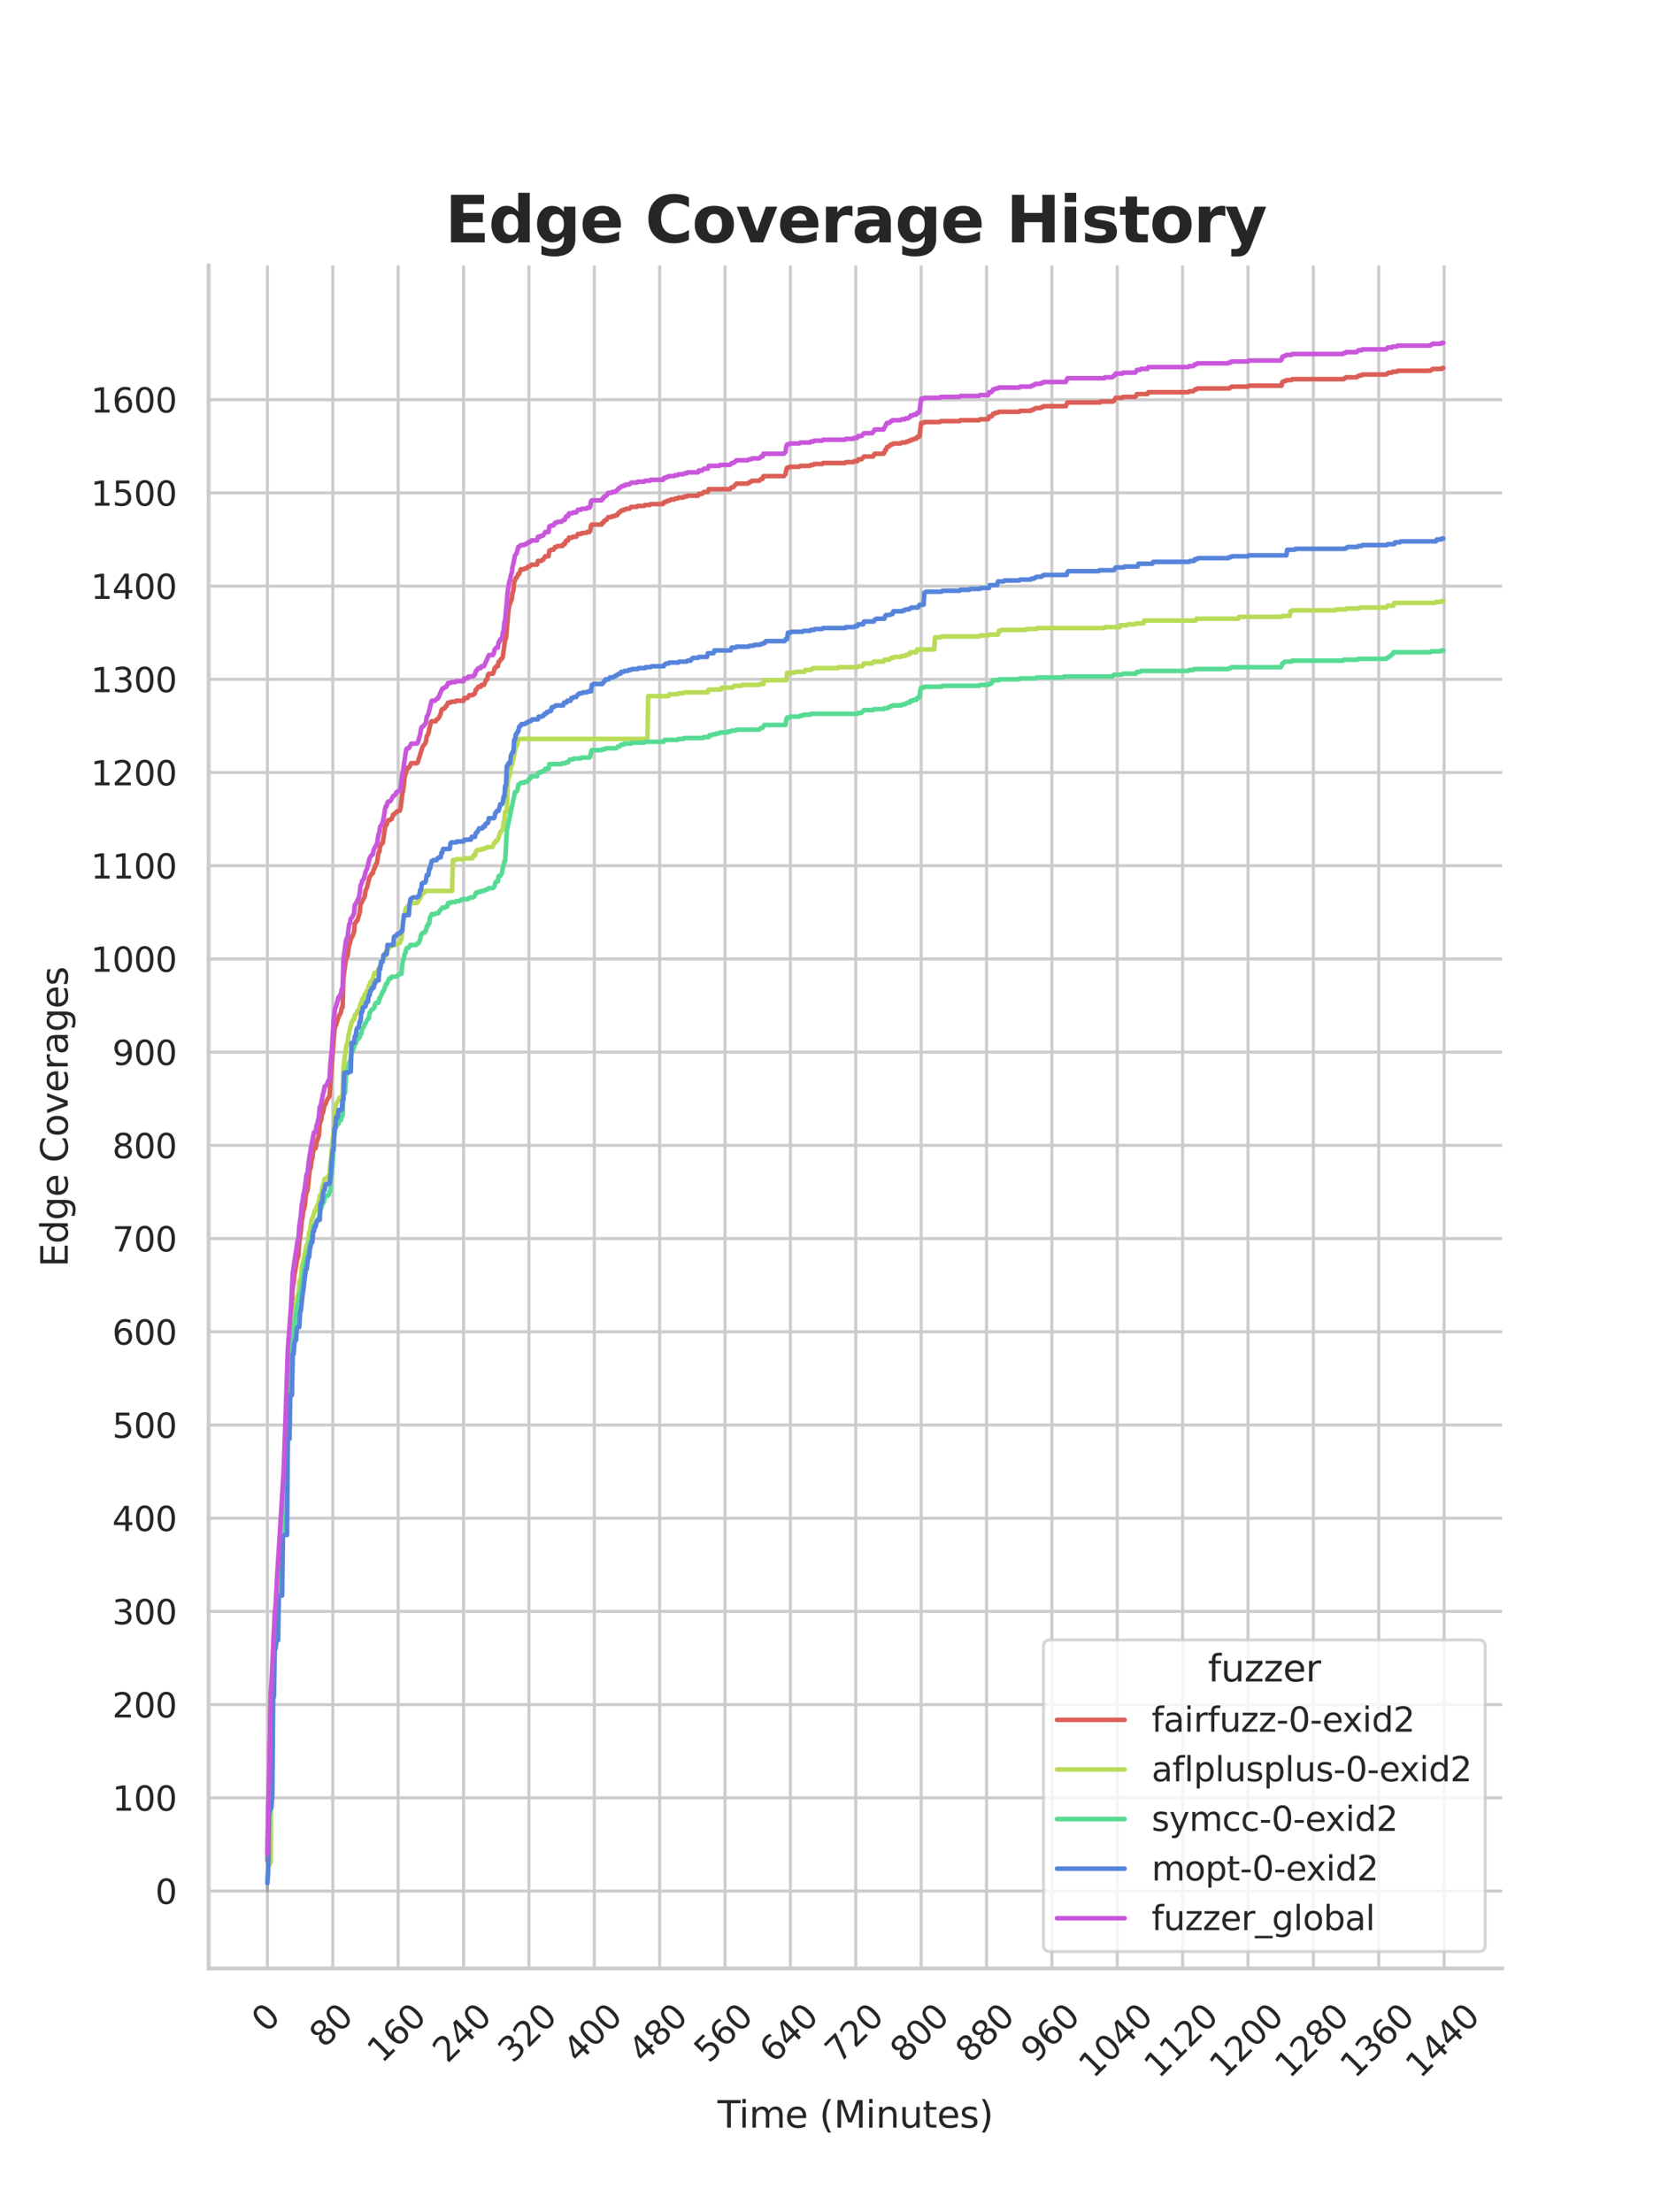 <?xml version="1.0" encoding="utf-8" standalone="no"?>
<!DOCTYPE svg PUBLIC "-//W3C//DTD SVG 1.1//EN"
  "http://www.w3.org/Graphics/SVG/1.1/DTD/svg11.dtd">
<svg xmlns:xlink="http://www.w3.org/1999/xlink" width="434.7pt" height="576pt" viewBox="0 0 434.7 576" xmlns="http://www.w3.org/2000/svg" version="1.1">
 <defs>
  <style type="text/css">*{stroke-linejoin: round; stroke-linecap: butt}</style>
 </defs>
 <g id="figure_1">
  <g id="patch_1">
   <path d="M 0 576 
L 434.7 576 
L 434.7 0 
L 0 0 
z
" style="fill: #ffffff"/>
  </g>
  <g id="axes_1">
   <g id="patch_2">
    <path d="M 54.337 512.64 
L 391.23 512.64 
L 391.23 69.12 
L 54.337 69.12 
z
" style="fill: #ffffff"/>
   </g>
   <g id="matplotlib.axis_1">
    <g id="xtick_1">
     <g id="line2d_1">
      <path d="M 69.651 512.64 
L 69.651 69.12 
" clip-path="url(#p94f74517ba)" style="fill: none; stroke: #cccccc; stroke-width: 0.8; stroke-linecap: round"/>
     </g>
     <g id="text_1">
      <!-- 0 -->
      <g style="fill: #262626" transform="translate(69.388 529.627)rotate(-45)scale(0.088 -0.088)">
       <defs>
        <path id="DejaVuSans-30" d="M 2034 4250 
Q 1547 4250 1301 3770 
Q 1056 3291 1056 2328 
Q 1056 1369 1301 889 
Q 1547 409 2034 409 
Q 2525 409 2770 889 
Q 3016 1369 3016 2328 
Q 3016 3291 2770 3770 
Q 2525 4250 2034 4250 
z
M 2034 4750 
Q 2819 4750 3233 4129 
Q 3647 3509 3647 2328 
Q 3647 1150 3233 529 
Q 2819 -91 2034 -91 
Q 1250 -91 836 529 
Q 422 1150 422 2328 
Q 422 3509 836 4129 
Q 1250 4750 2034 4750 
z
" transform="scale(0.016)"/>
       </defs>
       <use xlink:href="#DejaVuSans-30"/>
      </g>
     </g>
    </g>
    <g id="xtick_2">
     <g id="line2d_2">
      <path d="M 86.677 512.64 
L 86.677 69.12 
" clip-path="url(#p94f74517ba)" style="fill: none; stroke: #cccccc; stroke-width: 0.8; stroke-linecap: round"/>
     </g>
     <g id="text_2">
      <!-- 80 -->
      <g style="fill: #262626" transform="translate(84.435 533.586)rotate(-45)scale(0.088 -0.088)">
       <defs>
        <path id="DejaVuSans-38" d="M 2034 2216 
Q 1584 2216 1326 1975 
Q 1069 1734 1069 1313 
Q 1069 891 1326 650 
Q 1584 409 2034 409 
Q 2484 409 2743 651 
Q 3003 894 3003 1313 
Q 3003 1734 2745 1975 
Q 2488 2216 2034 2216 
z
M 1403 2484 
Q 997 2584 770 2862 
Q 544 3141 544 3541 
Q 544 4100 942 4425 
Q 1341 4750 2034 4750 
Q 2731 4750 3128 4425 
Q 3525 4100 3525 3541 
Q 3525 3141 3298 2862 
Q 3072 2584 2669 2484 
Q 3125 2378 3379 2068 
Q 3634 1759 3634 1313 
Q 3634 634 3220 271 
Q 2806 -91 2034 -91 
Q 1263 -91 848 271 
Q 434 634 434 1313 
Q 434 1759 690 2068 
Q 947 2378 1403 2484 
z
M 1172 3481 
Q 1172 3119 1398 2916 
Q 1625 2713 2034 2713 
Q 2441 2713 2670 2916 
Q 2900 3119 2900 3481 
Q 2900 3844 2670 4047 
Q 2441 4250 2034 4250 
Q 1625 4250 1398 4047 
Q 1172 3844 1172 3481 
z
" transform="scale(0.016)"/>
       </defs>
       <use xlink:href="#DejaVuSans-38"/>
       <use xlink:href="#DejaVuSans-30" x="63.623"/>
      </g>
     </g>
    </g>
    <g id="xtick_3">
     <g id="line2d_3">
      <path d="M 103.704 512.64 
L 103.704 69.12 
" clip-path="url(#p94f74517ba)" style="fill: none; stroke: #cccccc; stroke-width: 0.8; stroke-linecap: round"/>
     </g>
     <g id="text_3">
      <!-- 160 -->
      <g style="fill: #262626" transform="translate(99.482 537.545)rotate(-45)scale(0.088 -0.088)">
       <defs>
        <path id="DejaVuSans-31" d="M 794 531 
L 1825 531 
L 1825 4091 
L 703 3866 
L 703 4441 
L 1819 4666 
L 2450 4666 
L 2450 531 
L 3481 531 
L 3481 0 
L 794 0 
L 794 531 
z
" transform="scale(0.016)"/>
        <path id="DejaVuSans-36" d="M 2113 2584 
Q 1688 2584 1439 2293 
Q 1191 2003 1191 1497 
Q 1191 994 1439 701 
Q 1688 409 2113 409 
Q 2538 409 2786 701 
Q 3034 994 3034 1497 
Q 3034 2003 2786 2293 
Q 2538 2584 2113 2584 
z
M 3366 4563 
L 3366 3988 
Q 3128 4100 2886 4159 
Q 2644 4219 2406 4219 
Q 1781 4219 1451 3797 
Q 1122 3375 1075 2522 
Q 1259 2794 1537 2939 
Q 1816 3084 2150 3084 
Q 2853 3084 3261 2657 
Q 3669 2231 3669 1497 
Q 3669 778 3244 343 
Q 2819 -91 2113 -91 
Q 1303 -91 875 529 
Q 447 1150 447 2328 
Q 447 3434 972 4092 
Q 1497 4750 2381 4750 
Q 2619 4750 2861 4703 
Q 3103 4656 3366 4563 
z
" transform="scale(0.016)"/>
       </defs>
       <use xlink:href="#DejaVuSans-31"/>
       <use xlink:href="#DejaVuSans-36" x="63.623"/>
       <use xlink:href="#DejaVuSans-30" x="127.246"/>
      </g>
     </g>
    </g>
    <g id="xtick_4">
     <g id="line2d_4">
      <path d="M 120.731 512.64 
L 120.731 69.12 
" clip-path="url(#p94f74517ba)" style="fill: none; stroke: #cccccc; stroke-width: 0.8; stroke-linecap: round"/>
     </g>
     <g id="text_4">
      <!-- 240 -->
      <g style="fill: #262626" transform="translate(116.509 537.545)rotate(-45)scale(0.088 -0.088)">
       <defs>
        <path id="DejaVuSans-32" d="M 1228 531 
L 3431 531 
L 3431 0 
L 469 0 
L 469 531 
Q 828 903 1448 1529 
Q 2069 2156 2228 2338 
Q 2531 2678 2651 2914 
Q 2772 3150 2772 3378 
Q 2772 3750 2511 3984 
Q 2250 4219 1831 4219 
Q 1534 4219 1204 4116 
Q 875 4013 500 3803 
L 500 4441 
Q 881 4594 1212 4672 
Q 1544 4750 1819 4750 
Q 2544 4750 2975 4387 
Q 3406 4025 3406 3419 
Q 3406 3131 3298 2873 
Q 3191 2616 2906 2266 
Q 2828 2175 2409 1742 
Q 1991 1309 1228 531 
z
" transform="scale(0.016)"/>
        <path id="DejaVuSans-34" d="M 2419 4116 
L 825 1625 
L 2419 1625 
L 2419 4116 
z
M 2253 4666 
L 3047 4666 
L 3047 1625 
L 3713 1625 
L 3713 1100 
L 3047 1100 
L 3047 0 
L 2419 0 
L 2419 1100 
L 313 1100 
L 313 1709 
L 2253 4666 
z
" transform="scale(0.016)"/>
       </defs>
       <use xlink:href="#DejaVuSans-32"/>
       <use xlink:href="#DejaVuSans-34" x="63.623"/>
       <use xlink:href="#DejaVuSans-30" x="127.246"/>
      </g>
     </g>
    </g>
    <g id="xtick_5">
     <g id="line2d_5">
      <path d="M 137.757 512.64 
L 137.757 69.12 
" clip-path="url(#p94f74517ba)" style="fill: none; stroke: #cccccc; stroke-width: 0.8; stroke-linecap: round"/>
     </g>
     <g id="text_5">
      <!-- 320 -->
      <g style="fill: #262626" transform="translate(133.536 537.545)rotate(-45)scale(0.088 -0.088)">
       <defs>
        <path id="DejaVuSans-33" d="M 2597 2516 
Q 3050 2419 3304 2112 
Q 3559 1806 3559 1356 
Q 3559 666 3084 287 
Q 2609 -91 1734 -91 
Q 1441 -91 1130 -33 
Q 819 25 488 141 
L 488 750 
Q 750 597 1062 519 
Q 1375 441 1716 441 
Q 2309 441 2620 675 
Q 2931 909 2931 1356 
Q 2931 1769 2642 2001 
Q 2353 2234 1838 2234 
L 1294 2234 
L 1294 2753 
L 1863 2753 
Q 2328 2753 2575 2939 
Q 2822 3125 2822 3475 
Q 2822 3834 2567 4026 
Q 2313 4219 1838 4219 
Q 1578 4219 1281 4162 
Q 984 4106 628 3988 
L 628 4550 
Q 988 4650 1302 4700 
Q 1616 4750 1894 4750 
Q 2613 4750 3031 4423 
Q 3450 4097 3450 3541 
Q 3450 3153 3228 2886 
Q 3006 2619 2597 2516 
z
" transform="scale(0.016)"/>
       </defs>
       <use xlink:href="#DejaVuSans-33"/>
       <use xlink:href="#DejaVuSans-32" x="63.623"/>
       <use xlink:href="#DejaVuSans-30" x="127.246"/>
      </g>
     </g>
    </g>
    <g id="xtick_6">
     <g id="line2d_6">
      <path d="M 154.784 512.64 
L 154.784 69.12 
" clip-path="url(#p94f74517ba)" style="fill: none; stroke: #cccccc; stroke-width: 0.8; stroke-linecap: round"/>
     </g>
     <g id="text_6">
      <!-- 400 -->
      <g style="fill: #262626" transform="translate(150.562 537.545)rotate(-45)scale(0.088 -0.088)">
       <use xlink:href="#DejaVuSans-34"/>
       <use xlink:href="#DejaVuSans-30" x="63.623"/>
       <use xlink:href="#DejaVuSans-30" x="127.246"/>
      </g>
     </g>
    </g>
    <g id="xtick_7">
     <g id="line2d_7">
      <path d="M 171.81 512.64 
L 171.81 69.12 
" clip-path="url(#p94f74517ba)" style="fill: none; stroke: #cccccc; stroke-width: 0.8; stroke-linecap: round"/>
     </g>
     <g id="text_7">
      <!-- 480 -->
      <g style="fill: #262626" transform="translate(167.589 537.545)rotate(-45)scale(0.088 -0.088)">
       <use xlink:href="#DejaVuSans-34"/>
       <use xlink:href="#DejaVuSans-38" x="63.623"/>
       <use xlink:href="#DejaVuSans-30" x="127.246"/>
      </g>
     </g>
    </g>
    <g id="xtick_8">
     <g id="line2d_8">
      <path d="M 188.837 512.64 
L 188.837 69.12 
" clip-path="url(#p94f74517ba)" style="fill: none; stroke: #cccccc; stroke-width: 0.8; stroke-linecap: round"/>
     </g>
     <g id="text_8">
      <!-- 560 -->
      <g style="fill: #262626" transform="translate(184.615 537.545)rotate(-45)scale(0.088 -0.088)">
       <defs>
        <path id="DejaVuSans-35" d="M 691 4666 
L 3169 4666 
L 3169 4134 
L 1269 4134 
L 1269 2991 
Q 1406 3038 1543 3061 
Q 1681 3084 1819 3084 
Q 2600 3084 3056 2656 
Q 3513 2228 3513 1497 
Q 3513 744 3044 326 
Q 2575 -91 1722 -91 
Q 1428 -91 1123 -41 
Q 819 9 494 109 
L 494 744 
Q 775 591 1075 516 
Q 1375 441 1709 441 
Q 2250 441 2565 725 
Q 2881 1009 2881 1497 
Q 2881 1984 2565 2268 
Q 2250 2553 1709 2553 
Q 1456 2553 1204 2497 
Q 953 2441 691 2322 
L 691 4666 
z
" transform="scale(0.016)"/>
       </defs>
       <use xlink:href="#DejaVuSans-35"/>
       <use xlink:href="#DejaVuSans-36" x="63.623"/>
       <use xlink:href="#DejaVuSans-30" x="127.246"/>
      </g>
     </g>
    </g>
    <g id="xtick_9">
     <g id="line2d_9">
      <path d="M 205.864 512.64 
L 205.864 69.12 
" clip-path="url(#p94f74517ba)" style="fill: none; stroke: #cccccc; stroke-width: 0.8; stroke-linecap: round"/>
     </g>
     <g id="text_9">
      <!-- 640 -->
      <g style="fill: #262626" transform="translate(201.642 537.545)rotate(-45)scale(0.088 -0.088)">
       <use xlink:href="#DejaVuSans-36"/>
       <use xlink:href="#DejaVuSans-34" x="63.623"/>
       <use xlink:href="#DejaVuSans-30" x="127.246"/>
      </g>
     </g>
    </g>
    <g id="xtick_10">
     <g id="line2d_10">
      <path d="M 222.89 512.64 
L 222.89 69.12 
" clip-path="url(#p94f74517ba)" style="fill: none; stroke: #cccccc; stroke-width: 0.8; stroke-linecap: round"/>
     </g>
     <g id="text_10">
      <!-- 720 -->
      <g style="fill: #262626" transform="translate(218.669 537.545)rotate(-45)scale(0.088 -0.088)">
       <defs>
        <path id="DejaVuSans-37" d="M 525 4666 
L 3525 4666 
L 3525 4397 
L 1831 0 
L 1172 0 
L 2766 4134 
L 525 4134 
L 525 4666 
z
" transform="scale(0.016)"/>
       </defs>
       <use xlink:href="#DejaVuSans-37"/>
       <use xlink:href="#DejaVuSans-32" x="63.623"/>
       <use xlink:href="#DejaVuSans-30" x="127.246"/>
      </g>
     </g>
    </g>
    <g id="xtick_11">
     <g id="line2d_11">
      <path d="M 239.917 512.64 
L 239.917 69.12 
" clip-path="url(#p94f74517ba)" style="fill: none; stroke: #cccccc; stroke-width: 0.8; stroke-linecap: round"/>
     </g>
     <g id="text_11">
      <!-- 800 -->
      <g style="fill: #262626" transform="translate(235.695 537.545)rotate(-45)scale(0.088 -0.088)">
       <use xlink:href="#DejaVuSans-38"/>
       <use xlink:href="#DejaVuSans-30" x="63.623"/>
       <use xlink:href="#DejaVuSans-30" x="127.246"/>
      </g>
     </g>
    </g>
    <g id="xtick_12">
     <g id="line2d_12">
      <path d="M 256.943 512.64 
L 256.943 69.12 
" clip-path="url(#p94f74517ba)" style="fill: none; stroke: #cccccc; stroke-width: 0.8; stroke-linecap: round"/>
     </g>
     <g id="text_12">
      <!-- 880 -->
      <g style="fill: #262626" transform="translate(252.722 537.545)rotate(-45)scale(0.088 -0.088)">
       <use xlink:href="#DejaVuSans-38"/>
       <use xlink:href="#DejaVuSans-38" x="63.623"/>
       <use xlink:href="#DejaVuSans-30" x="127.246"/>
      </g>
     </g>
    </g>
    <g id="xtick_13">
     <g id="line2d_13">
      <path d="M 273.97 512.64 
L 273.97 69.12 
" clip-path="url(#p94f74517ba)" style="fill: none; stroke: #cccccc; stroke-width: 0.8; stroke-linecap: round"/>
     </g>
     <g id="text_13">
      <!-- 960 -->
      <g style="fill: #262626" transform="translate(269.748 537.545)rotate(-45)scale(0.088 -0.088)">
       <defs>
        <path id="DejaVuSans-39" d="M 703 97 
L 703 672 
Q 941 559 1184 500 
Q 1428 441 1663 441 
Q 2288 441 2617 861 
Q 2947 1281 2994 2138 
Q 2813 1869 2534 1725 
Q 2256 1581 1919 1581 
Q 1219 1581 811 2004 
Q 403 2428 403 3163 
Q 403 3881 828 4315 
Q 1253 4750 1959 4750 
Q 2769 4750 3195 4129 
Q 3622 3509 3622 2328 
Q 3622 1225 3098 567 
Q 2575 -91 1691 -91 
Q 1453 -91 1209 -44 
Q 966 3 703 97 
z
M 1959 2075 
Q 2384 2075 2632 2365 
Q 2881 2656 2881 3163 
Q 2881 3666 2632 3958 
Q 2384 4250 1959 4250 
Q 1534 4250 1286 3958 
Q 1038 3666 1038 3163 
Q 1038 2656 1286 2365 
Q 1534 2075 1959 2075 
z
" transform="scale(0.016)"/>
       </defs>
       <use xlink:href="#DejaVuSans-39"/>
       <use xlink:href="#DejaVuSans-36" x="63.623"/>
       <use xlink:href="#DejaVuSans-30" x="127.246"/>
      </g>
     </g>
    </g>
    <g id="xtick_14">
     <g id="line2d_14">
      <path d="M 290.997 512.64 
L 290.997 69.12 
" clip-path="url(#p94f74517ba)" style="fill: none; stroke: #cccccc; stroke-width: 0.8; stroke-linecap: round"/>
     </g>
     <g id="text_14">
      <!-- 1040 -->
      <g style="fill: #262626" transform="translate(284.795 541.505)rotate(-45)scale(0.088 -0.088)">
       <use xlink:href="#DejaVuSans-31"/>
       <use xlink:href="#DejaVuSans-30" x="63.623"/>
       <use xlink:href="#DejaVuSans-34" x="127.246"/>
       <use xlink:href="#DejaVuSans-30" x="190.869"/>
      </g>
     </g>
    </g>
    <g id="xtick_15">
     <g id="line2d_15">
      <path d="M 308.023 512.64 
L 308.023 69.12 
" clip-path="url(#p94f74517ba)" style="fill: none; stroke: #cccccc; stroke-width: 0.8; stroke-linecap: round"/>
     </g>
     <g id="text_15">
      <!-- 1120 -->
      <g style="fill: #262626" transform="translate(301.822 541.505)rotate(-45)scale(0.088 -0.088)">
       <use xlink:href="#DejaVuSans-31"/>
       <use xlink:href="#DejaVuSans-31" x="63.623"/>
       <use xlink:href="#DejaVuSans-32" x="127.246"/>
       <use xlink:href="#DejaVuSans-30" x="190.869"/>
      </g>
     </g>
    </g>
    <g id="xtick_16">
     <g id="line2d_16">
      <path d="M 325.05 512.64 
L 325.05 69.12 
" clip-path="url(#p94f74517ba)" style="fill: none; stroke: #cccccc; stroke-width: 0.8; stroke-linecap: round"/>
     </g>
     <g id="text_16">
      <!-- 1200 -->
      <g style="fill: #262626" transform="translate(318.849 541.505)rotate(-45)scale(0.088 -0.088)">
       <use xlink:href="#DejaVuSans-31"/>
       <use xlink:href="#DejaVuSans-32" x="63.623"/>
       <use xlink:href="#DejaVuSans-30" x="127.246"/>
       <use xlink:href="#DejaVuSans-30" x="190.869"/>
      </g>
     </g>
    </g>
    <g id="xtick_17">
     <g id="line2d_17">
      <path d="M 342.076 512.64 
L 342.076 69.12 
" clip-path="url(#p94f74517ba)" style="fill: none; stroke: #cccccc; stroke-width: 0.8; stroke-linecap: round"/>
     </g>
     <g id="text_17">
      <!-- 1280 -->
      <g style="fill: #262626" transform="translate(335.875 541.505)rotate(-45)scale(0.088 -0.088)">
       <use xlink:href="#DejaVuSans-31"/>
       <use xlink:href="#DejaVuSans-32" x="63.623"/>
       <use xlink:href="#DejaVuSans-38" x="127.246"/>
       <use xlink:href="#DejaVuSans-30" x="190.869"/>
      </g>
     </g>
    </g>
    <g id="xtick_18">
     <g id="line2d_18">
      <path d="M 359.103 512.64 
L 359.103 69.12 
" clip-path="url(#p94f74517ba)" style="fill: none; stroke: #cccccc; stroke-width: 0.8; stroke-linecap: round"/>
     </g>
     <g id="text_18">
      <!-- 1360 -->
      <g style="fill: #262626" transform="translate(352.902 541.505)rotate(-45)scale(0.088 -0.088)">
       <use xlink:href="#DejaVuSans-31"/>
       <use xlink:href="#DejaVuSans-33" x="63.623"/>
       <use xlink:href="#DejaVuSans-36" x="127.246"/>
       <use xlink:href="#DejaVuSans-30" x="190.869"/>
      </g>
     </g>
    </g>
    <g id="xtick_19">
     <g id="line2d_19">
      <path d="M 376.13 512.64 
L 376.13 69.12 
" clip-path="url(#p94f74517ba)" style="fill: none; stroke: #cccccc; stroke-width: 0.8; stroke-linecap: round"/>
     </g>
     <g id="text_19">
      <!-- 1440 -->
      <g style="fill: #262626" transform="translate(369.928 541.505)rotate(-45)scale(0.088 -0.088)">
       <use xlink:href="#DejaVuSans-31"/>
       <use xlink:href="#DejaVuSans-34" x="63.623"/>
       <use xlink:href="#DejaVuSans-34" x="127.246"/>
       <use xlink:href="#DejaVuSans-30" x="190.869"/>
      </g>
     </g>
    </g>
    <g id="text_20">
     <!-- Time (Minutes) -->
     <g style="fill: #262626" transform="translate(186.874 554.093)scale(0.096 -0.096)">
      <defs>
       <path id="DejaVuSans-54" d="M -19 4666 
L 3928 4666 
L 3928 4134 
L 2272 4134 
L 2272 0 
L 1638 0 
L 1638 4134 
L -19 4134 
L -19 4666 
z
" transform="scale(0.016)"/>
       <path id="DejaVuSans-69" d="M 603 3500 
L 1178 3500 
L 1178 0 
L 603 0 
L 603 3500 
z
M 603 4863 
L 1178 4863 
L 1178 4134 
L 603 4134 
L 603 4863 
z
" transform="scale(0.016)"/>
       <path id="DejaVuSans-6d" d="M 3328 2828 
Q 3544 3216 3844 3400 
Q 4144 3584 4550 3584 
Q 5097 3584 5394 3201 
Q 5691 2819 5691 2113 
L 5691 0 
L 5113 0 
L 5113 2094 
Q 5113 2597 4934 2840 
Q 4756 3084 4391 3084 
Q 3944 3084 3684 2787 
Q 3425 2491 3425 1978 
L 3425 0 
L 2847 0 
L 2847 2094 
Q 2847 2600 2669 2842 
Q 2491 3084 2119 3084 
Q 1678 3084 1418 2786 
Q 1159 2488 1159 1978 
L 1159 0 
L 581 0 
L 581 3500 
L 1159 3500 
L 1159 2956 
Q 1356 3278 1631 3431 
Q 1906 3584 2284 3584 
Q 2666 3584 2933 3390 
Q 3200 3197 3328 2828 
z
" transform="scale(0.016)"/>
       <path id="DejaVuSans-65" d="M 3597 1894 
L 3597 1613 
L 953 1613 
Q 991 1019 1311 708 
Q 1631 397 2203 397 
Q 2534 397 2845 478 
Q 3156 559 3463 722 
L 3463 178 
Q 3153 47 2828 -22 
Q 2503 -91 2169 -91 
Q 1331 -91 842 396 
Q 353 884 353 1716 
Q 353 2575 817 3079 
Q 1281 3584 2069 3584 
Q 2775 3584 3186 3129 
Q 3597 2675 3597 1894 
z
M 3022 2063 
Q 3016 2534 2758 2815 
Q 2500 3097 2075 3097 
Q 1594 3097 1305 2825 
Q 1016 2553 972 2059 
L 3022 2063 
z
" transform="scale(0.016)"/>
       <path id="DejaVuSans-20" transform="scale(0.016)"/>
       <path id="DejaVuSans-28" d="M 1984 4856 
Q 1566 4138 1362 3434 
Q 1159 2731 1159 2009 
Q 1159 1288 1364 580 
Q 1569 -128 1984 -844 
L 1484 -844 
Q 1016 -109 783 600 
Q 550 1309 550 2009 
Q 550 2706 781 3412 
Q 1013 4119 1484 4856 
L 1984 4856 
z
" transform="scale(0.016)"/>
       <path id="DejaVuSans-4d" d="M 628 4666 
L 1569 4666 
L 2759 1491 
L 3956 4666 
L 4897 4666 
L 4897 0 
L 4281 0 
L 4281 4097 
L 3078 897 
L 2444 897 
L 1241 4097 
L 1241 0 
L 628 0 
L 628 4666 
z
" transform="scale(0.016)"/>
       <path id="DejaVuSans-6e" d="M 3513 2113 
L 3513 0 
L 2938 0 
L 2938 2094 
Q 2938 2591 2744 2837 
Q 2550 3084 2163 3084 
Q 1697 3084 1428 2787 
Q 1159 2491 1159 1978 
L 1159 0 
L 581 0 
L 581 3500 
L 1159 3500 
L 1159 2956 
Q 1366 3272 1645 3428 
Q 1925 3584 2291 3584 
Q 2894 3584 3203 3211 
Q 3513 2838 3513 2113 
z
" transform="scale(0.016)"/>
       <path id="DejaVuSans-75" d="M 544 1381 
L 544 3500 
L 1119 3500 
L 1119 1403 
Q 1119 906 1312 657 
Q 1506 409 1894 409 
Q 2359 409 2629 706 
Q 2900 1003 2900 1516 
L 2900 3500 
L 3475 3500 
L 3475 0 
L 2900 0 
L 2900 538 
Q 2691 219 2414 64 
Q 2138 -91 1772 -91 
Q 1169 -91 856 284 
Q 544 659 544 1381 
z
M 1991 3584 
L 1991 3584 
z
" transform="scale(0.016)"/>
       <path id="DejaVuSans-74" d="M 1172 4494 
L 1172 3500 
L 2356 3500 
L 2356 3053 
L 1172 3053 
L 1172 1153 
Q 1172 725 1289 603 
Q 1406 481 1766 481 
L 2356 481 
L 2356 0 
L 1766 0 
Q 1100 0 847 248 
Q 594 497 594 1153 
L 594 3053 
L 172 3053 
L 172 3500 
L 594 3500 
L 594 4494 
L 1172 4494 
z
" transform="scale(0.016)"/>
       <path id="DejaVuSans-73" d="M 2834 3397 
L 2834 2853 
Q 2591 2978 2328 3040 
Q 2066 3103 1784 3103 
Q 1356 3103 1142 2972 
Q 928 2841 928 2578 
Q 928 2378 1081 2264 
Q 1234 2150 1697 2047 
L 1894 2003 
Q 2506 1872 2764 1633 
Q 3022 1394 3022 966 
Q 3022 478 2636 193 
Q 2250 -91 1575 -91 
Q 1294 -91 989 -36 
Q 684 19 347 128 
L 347 722 
Q 666 556 975 473 
Q 1284 391 1588 391 
Q 1994 391 2212 530 
Q 2431 669 2431 922 
Q 2431 1156 2273 1281 
Q 2116 1406 1581 1522 
L 1381 1569 
Q 847 1681 609 1914 
Q 372 2147 372 2553 
Q 372 3047 722 3315 
Q 1072 3584 1716 3584 
Q 2034 3584 2315 3537 
Q 2597 3491 2834 3397 
z
" transform="scale(0.016)"/>
       <path id="DejaVuSans-29" d="M 513 4856 
L 1013 4856 
Q 1481 4119 1714 3412 
Q 1947 2706 1947 2009 
Q 1947 1309 1714 600 
Q 1481 -109 1013 -844 
L 513 -844 
Q 928 -128 1133 580 
Q 1338 1288 1338 2009 
Q 1338 2731 1133 3434 
Q 928 4138 513 4856 
z
" transform="scale(0.016)"/>
      </defs>
      <use xlink:href="#DejaVuSans-54"/>
      <use xlink:href="#DejaVuSans-69" x="57.959"/>
      <use xlink:href="#DejaVuSans-6d" x="85.742"/>
      <use xlink:href="#DejaVuSans-65" x="183.154"/>
      <use xlink:href="#DejaVuSans-20" x="244.678"/>
      <use xlink:href="#DejaVuSans-28" x="276.465"/>
      <use xlink:href="#DejaVuSans-4d" x="315.479"/>
      <use xlink:href="#DejaVuSans-69" x="401.758"/>
      <use xlink:href="#DejaVuSans-6e" x="429.541"/>
      <use xlink:href="#DejaVuSans-75" x="492.92"/>
      <use xlink:href="#DejaVuSans-74" x="556.299"/>
      <use xlink:href="#DejaVuSans-65" x="595.508"/>
      <use xlink:href="#DejaVuSans-73" x="657.031"/>
      <use xlink:href="#DejaVuSans-29" x="709.131"/>
     </g>
    </g>
   </g>
   <g id="matplotlib.axis_2">
    <g id="ytick_1">
     <g id="line2d_20">
      <path d="M 54.337 492.48 
L 391.23 492.48 
" clip-path="url(#p94f74517ba)" style="fill: none; stroke: #cccccc; stroke-width: 0.8; stroke-linecap: round"/>
     </g>
     <g id="text_21">
      <!-- 0 -->
      <g style="fill: #262626" transform="translate(40.438 495.823)scale(0.088 -0.088)">
       <use xlink:href="#DejaVuSans-30"/>
      </g>
     </g>
    </g>
    <g id="ytick_2">
     <g id="line2d_21">
      <path d="M 54.337 468.205 
L 391.23 468.205 
" clip-path="url(#p94f74517ba)" style="fill: none; stroke: #cccccc; stroke-width: 0.8; stroke-linecap: round"/>
     </g>
     <g id="text_22">
      <!-- 100 -->
      <g style="fill: #262626" transform="translate(29.241 471.549)scale(0.088 -0.088)">
       <use xlink:href="#DejaVuSans-31"/>
       <use xlink:href="#DejaVuSans-30" x="63.623"/>
       <use xlink:href="#DejaVuSans-30" x="127.246"/>
      </g>
     </g>
    </g>
    <g id="ytick_3">
     <g id="line2d_22">
      <path d="M 54.337 443.931 
L 391.23 443.931 
" clip-path="url(#p94f74517ba)" style="fill: none; stroke: #cccccc; stroke-width: 0.8; stroke-linecap: round"/>
     </g>
     <g id="text_23">
      <!-- 200 -->
      <g style="fill: #262626" transform="translate(29.241 447.274)scale(0.088 -0.088)">
       <use xlink:href="#DejaVuSans-32"/>
       <use xlink:href="#DejaVuSans-30" x="63.623"/>
       <use xlink:href="#DejaVuSans-30" x="127.246"/>
      </g>
     </g>
    </g>
    <g id="ytick_4">
     <g id="line2d_23">
      <path d="M 54.337 419.656 
L 391.23 419.656 
" clip-path="url(#p94f74517ba)" style="fill: none; stroke: #cccccc; stroke-width: 0.8; stroke-linecap: round"/>
     </g>
     <g id="text_24">
      <!-- 300 -->
      <g style="fill: #262626" transform="translate(29.241 423)scale(0.088 -0.088)">
       <use xlink:href="#DejaVuSans-33"/>
       <use xlink:href="#DejaVuSans-30" x="63.623"/>
       <use xlink:href="#DejaVuSans-30" x="127.246"/>
      </g>
     </g>
    </g>
    <g id="ytick_5">
     <g id="line2d_24">
      <path d="M 54.337 395.382 
L 391.23 395.382 
" clip-path="url(#p94f74517ba)" style="fill: none; stroke: #cccccc; stroke-width: 0.8; stroke-linecap: round"/>
     </g>
     <g id="text_25">
      <!-- 400 -->
      <g style="fill: #262626" transform="translate(29.241 398.725)scale(0.088 -0.088)">
       <use xlink:href="#DejaVuSans-34"/>
       <use xlink:href="#DejaVuSans-30" x="63.623"/>
       <use xlink:href="#DejaVuSans-30" x="127.246"/>
      </g>
     </g>
    </g>
    <g id="ytick_6">
     <g id="line2d_25">
      <path d="M 54.337 371.107 
L 391.23 371.107 
" clip-path="url(#p94f74517ba)" style="fill: none; stroke: #cccccc; stroke-width: 0.8; stroke-linecap: round"/>
     </g>
     <g id="text_26">
      <!-- 500 -->
      <g style="fill: #262626" transform="translate(29.241 374.451)scale(0.088 -0.088)">
       <use xlink:href="#DejaVuSans-35"/>
       <use xlink:href="#DejaVuSans-30" x="63.623"/>
       <use xlink:href="#DejaVuSans-30" x="127.246"/>
      </g>
     </g>
    </g>
    <g id="ytick_7">
     <g id="line2d_26">
      <path d="M 54.337 346.833 
L 391.23 346.833 
" clip-path="url(#p94f74517ba)" style="fill: none; stroke: #cccccc; stroke-width: 0.8; stroke-linecap: round"/>
     </g>
     <g id="text_27">
      <!-- 600 -->
      <g style="fill: #262626" transform="translate(29.241 350.176)scale(0.088 -0.088)">
       <use xlink:href="#DejaVuSans-36"/>
       <use xlink:href="#DejaVuSans-30" x="63.623"/>
       <use xlink:href="#DejaVuSans-30" x="127.246"/>
      </g>
     </g>
    </g>
    <g id="ytick_8">
     <g id="line2d_27">
      <path d="M 54.337 322.558 
L 391.23 322.558 
" clip-path="url(#p94f74517ba)" style="fill: none; stroke: #cccccc; stroke-width: 0.8; stroke-linecap: round"/>
     </g>
     <g id="text_28">
      <!-- 700 -->
      <g style="fill: #262626" transform="translate(29.241 325.902)scale(0.088 -0.088)">
       <use xlink:href="#DejaVuSans-37"/>
       <use xlink:href="#DejaVuSans-30" x="63.623"/>
       <use xlink:href="#DejaVuSans-30" x="127.246"/>
      </g>
     </g>
    </g>
    <g id="ytick_9">
     <g id="line2d_28">
      <path d="M 54.337 298.284 
L 391.23 298.284 
" clip-path="url(#p94f74517ba)" style="fill: none; stroke: #cccccc; stroke-width: 0.8; stroke-linecap: round"/>
     </g>
     <g id="text_29">
      <!-- 800 -->
      <g style="fill: #262626" transform="translate(29.241 301.627)scale(0.088 -0.088)">
       <use xlink:href="#DejaVuSans-38"/>
       <use xlink:href="#DejaVuSans-30" x="63.623"/>
       <use xlink:href="#DejaVuSans-30" x="127.246"/>
      </g>
     </g>
    </g>
    <g id="ytick_10">
     <g id="line2d_29">
      <path d="M 54.337 274.009 
L 391.23 274.009 
" clip-path="url(#p94f74517ba)" style="fill: none; stroke: #cccccc; stroke-width: 0.8; stroke-linecap: round"/>
     </g>
     <g id="text_30">
      <!-- 900 -->
      <g style="fill: #262626" transform="translate(29.241 277.353)scale(0.088 -0.088)">
       <use xlink:href="#DejaVuSans-39"/>
       <use xlink:href="#DejaVuSans-30" x="63.623"/>
       <use xlink:href="#DejaVuSans-30" x="127.246"/>
      </g>
     </g>
    </g>
    <g id="ytick_11">
     <g id="line2d_30">
      <path d="M 54.337 249.735 
L 391.23 249.735 
" clip-path="url(#p94f74517ba)" style="fill: none; stroke: #cccccc; stroke-width: 0.8; stroke-linecap: round"/>
     </g>
     <g id="text_31">
      <!-- 1000 -->
      <g style="fill: #262626" transform="translate(23.642 253.078)scale(0.088 -0.088)">
       <use xlink:href="#DejaVuSans-31"/>
       <use xlink:href="#DejaVuSans-30" x="63.623"/>
       <use xlink:href="#DejaVuSans-30" x="127.246"/>
       <use xlink:href="#DejaVuSans-30" x="190.869"/>
      </g>
     </g>
    </g>
    <g id="ytick_12">
     <g id="line2d_31">
      <path d="M 54.337 225.46 
L 391.23 225.46 
" clip-path="url(#p94f74517ba)" style="fill: none; stroke: #cccccc; stroke-width: 0.8; stroke-linecap: round"/>
     </g>
     <g id="text_32">
      <!-- 1100 -->
      <g style="fill: #262626" transform="translate(23.642 228.803)scale(0.088 -0.088)">
       <use xlink:href="#DejaVuSans-31"/>
       <use xlink:href="#DejaVuSans-31" x="63.623"/>
       <use xlink:href="#DejaVuSans-30" x="127.246"/>
       <use xlink:href="#DejaVuSans-30" x="190.869"/>
      </g>
     </g>
    </g>
    <g id="ytick_13">
     <g id="line2d_32">
      <path d="M 54.337 201.186 
L 391.23 201.186 
" clip-path="url(#p94f74517ba)" style="fill: none; stroke: #cccccc; stroke-width: 0.8; stroke-linecap: round"/>
     </g>
     <g id="text_33">
      <!-- 1200 -->
      <g style="fill: #262626" transform="translate(23.642 204.529)scale(0.088 -0.088)">
       <use xlink:href="#DejaVuSans-31"/>
       <use xlink:href="#DejaVuSans-32" x="63.623"/>
       <use xlink:href="#DejaVuSans-30" x="127.246"/>
       <use xlink:href="#DejaVuSans-30" x="190.869"/>
      </g>
     </g>
    </g>
    <g id="ytick_14">
     <g id="line2d_33">
      <path d="M 54.337 176.911 
L 391.23 176.911 
" clip-path="url(#p94f74517ba)" style="fill: none; stroke: #cccccc; stroke-width: 0.8; stroke-linecap: round"/>
     </g>
     <g id="text_34">
      <!-- 1300 -->
      <g style="fill: #262626" transform="translate(23.642 180.254)scale(0.088 -0.088)">
       <use xlink:href="#DejaVuSans-31"/>
       <use xlink:href="#DejaVuSans-33" x="63.623"/>
       <use xlink:href="#DejaVuSans-30" x="127.246"/>
       <use xlink:href="#DejaVuSans-30" x="190.869"/>
      </g>
     </g>
    </g>
    <g id="ytick_15">
     <g id="line2d_34">
      <path d="M 54.337 152.637 
L 391.23 152.637 
" clip-path="url(#p94f74517ba)" style="fill: none; stroke: #cccccc; stroke-width: 0.8; stroke-linecap: round"/>
     </g>
     <g id="text_35">
      <!-- 1400 -->
      <g style="fill: #262626" transform="translate(23.642 155.98)scale(0.088 -0.088)">
       <use xlink:href="#DejaVuSans-31"/>
       <use xlink:href="#DejaVuSans-34" x="63.623"/>
       <use xlink:href="#DejaVuSans-30" x="127.246"/>
       <use xlink:href="#DejaVuSans-30" x="190.869"/>
      </g>
     </g>
    </g>
    <g id="ytick_16">
     <g id="line2d_35">
      <path d="M 54.337 128.362 
L 391.23 128.362 
" clip-path="url(#p94f74517ba)" style="fill: none; stroke: #cccccc; stroke-width: 0.8; stroke-linecap: round"/>
     </g>
     <g id="text_36">
      <!-- 1500 -->
      <g style="fill: #262626" transform="translate(23.642 131.705)scale(0.088 -0.088)">
       <use xlink:href="#DejaVuSans-31"/>
       <use xlink:href="#DejaVuSans-35" x="63.623"/>
       <use xlink:href="#DejaVuSans-30" x="127.246"/>
       <use xlink:href="#DejaVuSans-30" x="190.869"/>
      </g>
     </g>
    </g>
    <g id="ytick_17">
     <g id="line2d_36">
      <path d="M 54.337 104.087 
L 391.23 104.087 
" clip-path="url(#p94f74517ba)" style="fill: none; stroke: #cccccc; stroke-width: 0.8; stroke-linecap: round"/>
     </g>
     <g id="text_37">
      <!-- 1600 -->
      <g style="fill: #262626" transform="translate(23.642 107.431)scale(0.088 -0.088)">
       <use xlink:href="#DejaVuSans-31"/>
       <use xlink:href="#DejaVuSans-36" x="63.623"/>
       <use xlink:href="#DejaVuSans-30" x="127.246"/>
       <use xlink:href="#DejaVuSans-30" x="190.869"/>
      </g>
     </g>
    </g>
    <g id="text_38">
     <!-- Edge Coverages -->
     <g style="fill: #262626" transform="translate(17.645 329.986)rotate(-90)scale(0.096 -0.096)">
      <defs>
       <path id="DejaVuSans-45" d="M 628 4666 
L 3578 4666 
L 3578 4134 
L 1259 4134 
L 1259 2753 
L 3481 2753 
L 3481 2222 
L 1259 2222 
L 1259 531 
L 3634 531 
L 3634 0 
L 628 0 
L 628 4666 
z
" transform="scale(0.016)"/>
       <path id="DejaVuSans-64" d="M 2906 2969 
L 2906 4863 
L 3481 4863 
L 3481 0 
L 2906 0 
L 2906 525 
Q 2725 213 2448 61 
Q 2172 -91 1784 -91 
Q 1150 -91 751 415 
Q 353 922 353 1747 
Q 353 2572 751 3078 
Q 1150 3584 1784 3584 
Q 2172 3584 2448 3432 
Q 2725 3281 2906 2969 
z
M 947 1747 
Q 947 1113 1208 752 
Q 1469 391 1925 391 
Q 2381 391 2643 752 
Q 2906 1113 2906 1747 
Q 2906 2381 2643 2742 
Q 2381 3103 1925 3103 
Q 1469 3103 1208 2742 
Q 947 2381 947 1747 
z
" transform="scale(0.016)"/>
       <path id="DejaVuSans-67" d="M 2906 1791 
Q 2906 2416 2648 2759 
Q 2391 3103 1925 3103 
Q 1463 3103 1205 2759 
Q 947 2416 947 1791 
Q 947 1169 1205 825 
Q 1463 481 1925 481 
Q 2391 481 2648 825 
Q 2906 1169 2906 1791 
z
M 3481 434 
Q 3481 -459 3084 -895 
Q 2688 -1331 1869 -1331 
Q 1566 -1331 1297 -1286 
Q 1028 -1241 775 -1147 
L 775 -588 
Q 1028 -725 1275 -790 
Q 1522 -856 1778 -856 
Q 2344 -856 2625 -561 
Q 2906 -266 2906 331 
L 2906 616 
Q 2728 306 2450 153 
Q 2172 0 1784 0 
Q 1141 0 747 490 
Q 353 981 353 1791 
Q 353 2603 747 3093 
Q 1141 3584 1784 3584 
Q 2172 3584 2450 3431 
Q 2728 3278 2906 2969 
L 2906 3500 
L 3481 3500 
L 3481 434 
z
" transform="scale(0.016)"/>
       <path id="DejaVuSans-43" d="M 4122 4306 
L 4122 3641 
Q 3803 3938 3442 4084 
Q 3081 4231 2675 4231 
Q 1875 4231 1450 3742 
Q 1025 3253 1025 2328 
Q 1025 1406 1450 917 
Q 1875 428 2675 428 
Q 3081 428 3442 575 
Q 3803 722 4122 1019 
L 4122 359 
Q 3791 134 3420 21 
Q 3050 -91 2638 -91 
Q 1578 -91 968 557 
Q 359 1206 359 2328 
Q 359 3453 968 4101 
Q 1578 4750 2638 4750 
Q 3056 4750 3426 4639 
Q 3797 4528 4122 4306 
z
" transform="scale(0.016)"/>
       <path id="DejaVuSans-6f" d="M 1959 3097 
Q 1497 3097 1228 2736 
Q 959 2375 959 1747 
Q 959 1119 1226 758 
Q 1494 397 1959 397 
Q 2419 397 2687 759 
Q 2956 1122 2956 1747 
Q 2956 2369 2687 2733 
Q 2419 3097 1959 3097 
z
M 1959 3584 
Q 2709 3584 3137 3096 
Q 3566 2609 3566 1747 
Q 3566 888 3137 398 
Q 2709 -91 1959 -91 
Q 1206 -91 779 398 
Q 353 888 353 1747 
Q 353 2609 779 3096 
Q 1206 3584 1959 3584 
z
" transform="scale(0.016)"/>
       <path id="DejaVuSans-76" d="M 191 3500 
L 800 3500 
L 1894 563 
L 2988 3500 
L 3597 3500 
L 2284 0 
L 1503 0 
L 191 3500 
z
" transform="scale(0.016)"/>
       <path id="DejaVuSans-72" d="M 2631 2963 
Q 2534 3019 2420 3045 
Q 2306 3072 2169 3072 
Q 1681 3072 1420 2755 
Q 1159 2438 1159 1844 
L 1159 0 
L 581 0 
L 581 3500 
L 1159 3500 
L 1159 2956 
Q 1341 3275 1631 3429 
Q 1922 3584 2338 3584 
Q 2397 3584 2469 3576 
Q 2541 3569 2628 3553 
L 2631 2963 
z
" transform="scale(0.016)"/>
       <path id="DejaVuSans-61" d="M 2194 1759 
Q 1497 1759 1228 1600 
Q 959 1441 959 1056 
Q 959 750 1161 570 
Q 1363 391 1709 391 
Q 2188 391 2477 730 
Q 2766 1069 2766 1631 
L 2766 1759 
L 2194 1759 
z
M 3341 1997 
L 3341 0 
L 2766 0 
L 2766 531 
Q 2569 213 2275 61 
Q 1981 -91 1556 -91 
Q 1019 -91 701 211 
Q 384 513 384 1019 
Q 384 1609 779 1909 
Q 1175 2209 1959 2209 
L 2766 2209 
L 2766 2266 
Q 2766 2663 2505 2880 
Q 2244 3097 1772 3097 
Q 1472 3097 1187 3025 
Q 903 2953 641 2809 
L 641 3341 
Q 956 3463 1253 3523 
Q 1550 3584 1831 3584 
Q 2591 3584 2966 3190 
Q 3341 2797 3341 1997 
z
" transform="scale(0.016)"/>
      </defs>
      <use xlink:href="#DejaVuSans-45"/>
      <use xlink:href="#DejaVuSans-64" x="63.184"/>
      <use xlink:href="#DejaVuSans-67" x="126.66"/>
      <use xlink:href="#DejaVuSans-65" x="190.137"/>
      <use xlink:href="#DejaVuSans-20" x="251.66"/>
      <use xlink:href="#DejaVuSans-43" x="283.447"/>
      <use xlink:href="#DejaVuSans-6f" x="353.271"/>
      <use xlink:href="#DejaVuSans-76" x="414.453"/>
      <use xlink:href="#DejaVuSans-65" x="473.633"/>
      <use xlink:href="#DejaVuSans-72" x="535.156"/>
      <use xlink:href="#DejaVuSans-61" x="576.27"/>
      <use xlink:href="#DejaVuSans-67" x="637.549"/>
      <use xlink:href="#DejaVuSans-65" x="701.025"/>
      <use xlink:href="#DejaVuSans-73" x="762.549"/>
     </g>
    </g>
   </g>
   <g id="PolyCollection_1">
    <defs>
     <path id="mc24914e2c0" d="M 69.651 -99.298 
L 69.651 -83.52 
L 69.651 -99.298 
L 69.651 -99.298 
z
" style="stroke: #db5f57; stroke-opacity: 0.2; stroke-width: 0.8"/>
    </defs>
    <g clip-path="url(#p94f74517ba)">
     <use xlink:href="#mc24914e2c0" x="0" y="576" style="fill: #db5f57; fill-opacity: 0.2; stroke: #db5f57; stroke-opacity: 0.2; stroke-width: 0.8"/>
    </g>
   </g>
   <g id="PolyCollection_2">
    <defs>
     <path id="md54a83b5ea" d="M 69.651 -90.074 
L 69.651 -83.52 
L 69.651 -90.074 
L 69.651 -90.074 
z
" style="stroke: #b9db57; stroke-opacity: 0.2; stroke-width: 0.8"/>
    </defs>
    <g clip-path="url(#p94f74517ba)">
     <use xlink:href="#md54a83b5ea" x="0" y="576" style="fill: #b9db57; fill-opacity: 0.2; stroke: #b9db57; stroke-opacity: 0.2; stroke-width: 0.8"/>
    </g>
   </g>
   <g id="PolyCollection_3">
    <defs>
     <path id="m6bdb211aa7" d="M 69.651 -101.726 
L 69.651 -83.52 
L 69.651 -101.726 
L 69.651 -101.726 
z
" style="stroke: #57db94; stroke-opacity: 0.2; stroke-width: 0.8"/>
    </defs>
    <g clip-path="url(#p94f74517ba)">
     <use xlink:href="#m6bdb211aa7" x="0" y="576" style="fill: #57db94; fill-opacity: 0.2; stroke: #57db94; stroke-opacity: 0.2; stroke-width: 0.8"/>
    </g>
   </g>
   <g id="PolyCollection_4">
    <defs>
     <path id="m2cafd056fa" d="M 69.651 -87.647 
L 69.651 -83.52 
L 69.651 -87.647 
L 69.651 -87.647 
z
" style="stroke: #5784db; stroke-opacity: 0.2; stroke-width: 0.8"/>
    </defs>
    <g clip-path="url(#p94f74517ba)">
     <use xlink:href="#m2cafd056fa" x="0" y="576" style="fill: #5784db; fill-opacity: 0.2; stroke: #5784db; stroke-opacity: 0.2; stroke-width: 0.8"/>
    </g>
   </g>
   <g id="PolyCollection_5">
    <defs>
     <path id="m7be155299e" d="M 69.651 -102.697 
L 69.651 -83.52 
L 69.651 -102.697 
L 69.651 -102.697 
z
" style="stroke: #c957db; stroke-opacity: 0.2; stroke-width: 0.8"/>
    </defs>
    <g clip-path="url(#p94f74517ba)">
     <use xlink:href="#m7be155299e" x="0" y="576" style="fill: #c957db; fill-opacity: 0.2; stroke: #c957db; stroke-opacity: 0.2; stroke-width: 0.8"/>
    </g>
   </g>
   <g id="line2d_37">
    <path d="M 69.651 484.591 
L 70.289 453.641 
L 70.502 443.931 
L 70.928 436.406 
L 71.353 425.725 
L 71.566 424.511 
L 71.779 421.598 
L 72.205 413.102 
L 72.63 407.276 
L 72.843 401.936 
L 73.056 399.509 
L 73.482 392.954 
L 73.907 386.886 
L 74.333 373.049 
L 74.759 361.883 
L 74.972 354.601 
L 75.184 352.901 
L 76.249 335.181 
L 76.461 334.21 
L 76.674 332.025 
L 76.887 331.054 
L 77.313 328.384 
L 77.738 326.928 
L 77.951 323.529 
L 78.377 320.616 
L 78.59 317.946 
L 78.803 316.975 
L 79.015 315.276 
L 79.228 314.79 
L 79.441 313.577 
L 79.654 311.392 
L 79.867 310.421 
L 80.08 310.178 
L 80.718 304.352 
L 80.931 304.11 
L 81.144 302.168 
L 81.357 301.682 
L 81.569 299.983 
L 81.782 299.255 
L 81.995 299.012 
L 82.208 299.012 
L 82.421 297.555 
L 82.846 296.342 
L 83.059 295.614 
L 83.272 292.701 
L 83.698 291.487 
L 83.911 289.788 
L 84.123 289.788 
L 84.549 287.603 
L 84.762 287.603 
L 85.188 286.389 
L 85.4 286.146 
L 85.826 285.418 
L 86.252 279.592 
L 86.89 271.096 
L 87.103 268.426 
L 87.316 267.212 
L 87.529 266.97 
L 87.954 265.513 
L 88.38 264.299 
L 88.593 264.057 
L 88.806 263.571 
L 89.019 262.357 
L 89.231 262.357 
L 89.444 254.832 
L 90.083 249.977 
L 90.296 249.249 
L 90.508 249.006 
L 90.934 246.093 
L 91.147 245.608 
L 91.573 243.909 
L 91.785 243.909 
L 92.211 242.695 
L 92.424 240.51 
L 92.637 240.268 
L 92.85 239.782 
L 93.062 239.782 
L 93.701 237.597 
L 93.914 235.413 
L 94.127 235.17 
L 94.978 233.471 
L 95.191 232.014 
L 95.616 231.043 
L 96.255 228.373 
L 96.468 228.13 
L 96.893 227.402 
L 97.106 227.402 
L 97.319 226.431 
L 97.532 226.188 
L 97.958 224.975 
L 98.17 224.732 
L 98.596 222.062 
L 98.809 221.819 
L 99.022 220.362 
L 99.447 219.634 
L 99.66 219.634 
L 100.299 215.508 
L 100.512 214.779 
L 100.724 214.779 
L 100.937 213.808 
L 101.15 213.566 
L 101.576 213.566 
L 101.788 213.323 
L 102.001 213.323 
L 102.427 212.109 
L 102.64 212.109 
L 103.278 211.381 
L 103.491 211.381 
L 103.704 211.138 
L 104.13 211.138 
L 104.342 210.41 
L 104.768 206.769 
L 104.981 206.041 
L 105.407 202.399 
L 106.045 199.972 
L 106.471 199.972 
L 107.109 198.758 
L 108.599 198.758 
L 108.812 198.515 
L 110.089 194.389 
L 110.727 193.66 
L 110.94 193.175 
L 111.153 191.719 
L 111.366 191.476 
L 111.579 190.99 
L 112.217 188.077 
L 112.43 187.835 
L 113.494 187.835 
L 113.707 187.349 
L 113.92 187.349 
L 114.346 186.864 
L 114.771 185.893 
L 114.984 184.922 
L 115.197 184.679 
L 115.41 184.679 
L 115.623 184.436 
L 115.835 184.436 
L 116.048 183.951 
L 116.261 183.951 
L 116.687 182.98 
L 117.325 182.98 
L 117.538 182.737 
L 118.602 182.737 
L 118.815 182.494 
L 120.731 182.494 
L 120.943 181.766 
L 121.795 181.766 
L 122.22 181.038 
L 123.072 181.038 
L 123.285 180.795 
L 123.497 180.795 
L 123.71 180.552 
L 123.923 179.581 
L 124.136 179.581 
L 124.562 178.853 
L 125.2 178.853 
L 125.413 178.368 
L 126.051 178.368 
L 126.69 176.911 
L 126.903 176.911 
L 127.116 175.697 
L 127.328 175.455 
L 128.393 175.455 
L 128.605 174.969 
L 128.818 173.998 
L 129.031 173.998 
L 129.244 173.513 
L 129.67 173.513 
L 129.882 172.299 
L 130.095 172.299 
L 130.521 171.571 
L 130.734 171.571 
L 130.947 171.085 
L 131.585 166.473 
L 131.798 166.23 
L 132.436 158.948 
L 132.649 157.734 
L 133.288 156.035 
L 133.501 154.336 
L 133.713 153.85 
L 133.926 151.423 
L 134.139 151.18 
L 134.352 150.452 
L 134.565 150.452 
L 134.99 149.481 
L 135.203 149.481 
L 135.629 148.267 
L 136.48 148.267 
L 136.693 148.024 
L 137.119 148.024 
L 137.544 147.539 
L 137.97 147.539 
L 138.396 147.053 
L 139.886 147.053 
L 140.098 146.082 
L 140.95 146.082 
L 141.163 145.84 
L 141.375 145.84 
L 141.588 145.597 
L 142.014 144.869 
L 142.865 144.869 
L 143.078 143.412 
L 143.291 143.412 
L 143.504 143.169 
L 144.142 143.169 
L 144.568 142.441 
L 144.993 142.441 
L 145.206 142.198 
L 146.483 142.198 
L 146.696 141.713 
L 147.122 141.713 
L 147.335 140.985 
L 147.547 140.742 
L 147.973 140.742 
L 148.186 140.014 
L 149.037 140.014 
L 149.25 139.771 
L 150.101 139.771 
L 150.527 139.043 
L 151.378 139.043 
L 151.591 138.8 
L 152.655 138.8 
L 152.868 138.557 
L 153.507 138.557 
L 153.72 138.315 
L 153.932 136.858 
L 154.145 136.615 
L 156.699 136.615 
L 156.912 136.13 
L 157.125 136.13 
L 157.338 135.644 
L 157.551 135.644 
L 157.763 135.402 
L 157.976 135.402 
L 158.402 134.673 
L 159.253 134.673 
L 159.466 134.431 
L 160.105 134.431 
L 160.317 134.188 
L 160.743 134.188 
L 161.169 133.46 
L 161.382 133.46 
L 161.807 132.974 
L 162.233 132.974 
L 162.446 132.731 
L 162.871 132.731 
L 163.084 132.489 
L 163.936 132.489 
L 164.361 132.003 
L 165.851 132.003 
L 166.064 131.76 
L 167.767 131.76 
L 167.979 131.518 
L 169.256 131.518 
L 169.469 131.275 
L 172.662 131.275 
L 172.875 130.789 
L 173.3 130.789 
L 173.513 130.547 
L 173.939 130.547 
L 174.152 130.304 
L 174.577 130.304 
L 174.79 130.061 
L 175.641 130.061 
L 175.854 129.818 
L 176.493 129.818 
L 176.706 129.576 
L 177.983 129.576 
L 178.195 129.333 
L 178.834 129.333 
L 179.047 129.09 
L 181.814 129.09 
L 182.026 128.605 
L 182.878 128.605 
L 183.303 128.119 
L 184.367 128.119 
L 184.58 127.391 
L 190.114 127.391 
L 190.54 126.906 
L 190.965 126.906 
L 191.817 125.935 
L 194.796 125.935 
L 195.009 125.692 
L 195.222 125.692 
L 195.435 125.449 
L 195.648 125.449 
L 195.86 125.206 
L 197.776 125.206 
L 198.202 124.721 
L 198.627 124.721 
L 198.84 123.993 
L 204.161 123.993 
L 204.587 123.507 
L 204.799 122.293 
L 205.012 121.808 
L 205.438 121.808 
L 205.651 121.565 
L 208.205 121.565 
L 208.418 121.322 
L 210.972 121.322 
L 211.184 121.08 
L 211.823 121.08 
L 212.036 120.837 
L 214.164 120.837 
L 214.377 120.594 
L 220.123 120.594 
L 220.336 120.351 
L 222.252 120.351 
L 222.465 120.109 
L 223.316 120.109 
L 223.529 119.623 
L 224.38 119.623 
L 225.018 118.895 
L 227.36 118.895 
L 227.572 118.652 
L 227.785 118.167 
L 230.126 118.167 
L 230.339 117.924 
L 230.552 117.196 
L 230.765 117.196 
L 230.978 116.467 
L 231.191 116.467 
L 231.403 116.225 
L 231.616 116.225 
L 232.042 115.739 
L 232.468 115.739 
L 232.68 115.496 
L 234.596 115.496 
L 234.809 115.254 
L 235.873 115.254 
L 236.086 115.011 
L 236.511 115.011 
L 236.724 114.768 
L 237.15 114.768 
L 237.363 114.526 
L 237.788 114.526 
L 238.001 114.283 
L 238.64 114.283 
L 238.853 113.797 
L 239.278 113.797 
L 239.491 113.555 
L 239.917 110.156 
L 240.555 110.156 
L 240.768 109.913 
L 244.812 109.913 
L 245.025 109.671 
L 249.92 109.671 
L 250.133 109.428 
L 255.028 109.428 
L 255.241 109.185 
L 257.369 109.185 
L 257.582 108.457 
L 258.22 108.457 
L 258.433 108.214 
L 258.646 107.729 
L 259.072 107.729 
L 259.285 107.486 
L 259.923 107.486 
L 260.136 107.243 
L 265.457 107.243 
L 265.669 107 
L 268.436 107 
L 268.649 106.758 
L 269.075 106.758 
L 269.288 106.515 
L 269.5 106.515 
L 269.713 106.272 
L 270.99 106.272 
L 271.203 106.029 
L 271.629 106.029 
L 271.842 105.787 
L 277.588 105.787 
L 278.014 104.816 
L 286.527 104.816 
L 286.74 104.573 
L 289.932 104.573 
L 290.358 104.087 
L 290.571 103.602 
L 292.274 103.602 
L 292.486 103.359 
L 295.679 103.359 
L 295.892 103.116 
L 296.105 102.631 
L 298.871 102.631 
L 299.084 102.146 
L 309.513 102.146 
L 309.726 101.903 
L 310.79 101.903 
L 311.216 101.417 
L 311.641 101.417 
L 311.854 101.175 
L 320.155 101.175 
L 320.367 100.932 
L 320.58 100.932 
L 320.793 100.689 
L 325.05 100.689 
L 325.263 100.446 
L 333.776 100.446 
L 333.989 99.475 
L 334.202 99.475 
L 334.414 99.233 
L 334.84 99.233 
L 335.053 98.99 
L 336.33 98.99 
L 336.543 98.747 
L 349.951 98.747 
L 350.164 98.504 
L 350.377 98.504 
L 350.59 98.262 
L 353.356 98.262 
L 353.569 98.019 
L 353.782 98.019 
L 353.995 97.776 
L 354.633 97.776 
L 354.846 97.533 
L 361.018 97.533 
L 361.231 97.291 
L 361.444 97.291 
L 361.657 97.048 
L 362.508 97.048 
L 362.721 96.805 
L 363.785 96.805 
L 363.998 96.562 
L 372.511 96.562 
L 372.724 96.32 
L 372.937 96.32 
L 373.15 96.077 
L 375.491 96.077 
L 375.704 95.834 
L 375.917 95.834 
L 375.917 95.834 
" clip-path="url(#p94f74517ba)" style="fill: none; stroke: #db5f57; stroke-width: 1.2; stroke-linecap: round"/>
   </g>
   <g id="line2d_38">
    <path d="M 69.651 489.203 
L 69.864 485.926 
L 70.289 485.44 
L 70.502 484.955 
L 70.715 451.942 
L 70.928 439.076 
L 71.141 435.192 
L 71.353 428.638 
L 71.779 424.754 
L 71.992 422.812 
L 72.205 417.229 
L 72.418 415.53 
L 74.12 388.1 
L 74.333 380.574 
L 74.546 378.147 
L 75.184 361.155 
L 75.397 359.456 
L 76.249 345.376 
L 76.461 344.648 
L 76.674 341.978 
L 76.887 341.492 
L 77.313 338.094 
L 77.738 336.88 
L 77.951 334.21 
L 78.164 333.239 
L 78.377 333.239 
L 78.59 329.841 
L 79.015 328.141 
L 79.867 324.257 
L 80.08 324.257 
L 80.292 323.044 
L 80.505 320.859 
L 80.718 320.859 
L 81.144 317.703 
L 81.569 316.732 
L 81.995 315.276 
L 82.208 315.276 
L 82.421 314.305 
L 82.634 314.062 
L 83.059 313.091 
L 83.272 311.392 
L 83.698 311.392 
L 83.911 309.45 
L 84.549 307.023 
L 84.762 307.023 
L 84.975 306.78 
L 85.188 306.78 
L 85.4 306.537 
L 85.613 306.052 
L 85.826 306.052 
L 86.039 302.896 
L 86.252 301.439 
L 86.677 296.099 
L 86.89 296.099 
L 87.103 290.516 
L 87.529 287.603 
L 87.954 286.875 
L 88.167 286.632 
L 88.38 285.904 
L 88.806 285.904 
L 89.019 285.661 
L 89.231 284.447 
L 89.444 278.136 
L 90.083 273.038 
L 90.296 272.067 
L 90.508 272.067 
L 90.721 269.883 
L 91.573 266.241 
L 91.785 265.999 
L 91.998 265.513 
L 92.211 265.513 
L 92.424 264.299 
L 92.637 264.299 
L 92.85 264.057 
L 93.062 263.328 
L 93.275 263.086 
L 93.488 263.086 
L 93.914 261.386 
L 94.127 261.386 
L 94.339 260.173 
L 94.552 259.93 
L 94.765 259.93 
L 94.978 258.959 
L 95.191 258.959 
L 95.404 258.231 
L 95.829 257.745 
L 96.042 256.774 
L 96.255 256.532 
L 96.468 255.803 
L 97.106 255.075 
L 97.532 253.376 
L 97.958 253.376 
L 98.17 253.133 
L 98.809 251.919 
L 99.235 251.434 
L 99.66 249.977 
L 99.873 249.735 
L 100.086 249.735 
L 100.299 248.278 
L 100.512 247.793 
L 100.724 247.793 
L 100.937 247.55 
L 101.15 246.822 
L 101.363 246.579 
L 101.788 246.579 
L 102.001 246.093 
L 103.065 246.093 
L 103.278 245.851 
L 103.491 245.851 
L 103.704 245.608 
L 104.13 245.608 
L 104.342 244.88 
L 104.555 244.637 
L 104.981 240.268 
L 105.619 236.869 
L 105.832 236.384 
L 106.045 236.384 
L 106.258 235.898 
L 106.471 235.898 
L 106.684 235.655 
L 106.896 235.17 
L 108.599 235.17 
L 108.812 234.927 
L 109.238 233.956 
L 109.45 233.956 
L 110.089 232.5 
L 110.515 232.5 
L 110.727 232.014 
L 117.751 232.014 
L 117.964 224.004 
L 118.602 224.004 
L 118.815 223.761 
L 120.731 223.761 
L 120.943 223.518 
L 123.072 223.518 
L 123.285 222.79 
L 123.71 222.79 
L 123.923 221.819 
L 124.349 221.333 
L 125.2 221.333 
L 125.413 221.091 
L 126.051 221.091 
L 126.264 220.848 
L 126.69 220.848 
L 126.903 220.605 
L 128.18 220.605 
L 128.393 220.362 
L 128.818 219.391 
L 129.031 219.391 
L 129.244 218.906 
L 129.457 218.906 
L 129.67 218.663 
L 130.308 216.721 
L 130.947 215.993 
L 131.159 214.294 
L 131.372 213.566 
L 131.585 211.381 
L 132.011 211.381 
L 132.224 204.099 
L 132.436 202.399 
L 132.649 202.157 
L 132.862 201.428 
L 133.075 199.729 
L 133.501 198.758 
L 134.352 194.389 
L 134.565 194.389 
L 134.778 193.66 
L 134.99 192.447 
L 168.618 192.447 
L 168.831 181.28 
L 174.152 181.28 
L 174.364 180.795 
L 176.493 180.795 
L 176.706 180.552 
L 177.983 180.552 
L 178.195 180.31 
L 184.367 180.31 
L 184.58 179.581 
L 187.773 179.581 
L 187.986 179.096 
L 190.752 179.096 
L 191.178 178.61 
L 193.094 178.61 
L 193.306 178.368 
L 197.776 178.368 
L 197.989 178.125 
L 198.84 178.125 
L 199.053 177.154 
L 204.799 177.154 
L 205.012 175.212 
L 206.928 175.212 
L 207.141 174.969 
L 209.482 174.969 
L 209.695 174.484 
L 211.184 174.484 
L 211.397 174.241 
L 211.61 174.241 
L 211.823 173.998 
L 218.208 173.998 
L 218.421 173.755 
L 223.316 173.755 
L 223.529 173.513 
L 224.593 173.513 
L 225.018 172.784 
L 227.147 172.784 
L 227.572 172.299 
L 230.126 172.299 
L 230.339 171.813 
L 231.616 171.813 
L 232.042 171.328 
L 232.68 171.328 
L 232.893 171.085 
L 234.596 171.085 
L 234.809 170.842 
L 235.66 170.842 
L 235.873 170.6 
L 236.299 170.6 
L 236.511 170.357 
L 236.937 170.357 
L 237.15 169.871 
L 238.64 169.871 
L 238.853 169.143 
L 243.322 169.143 
L 243.535 165.988 
L 245.025 165.988 
L 245.238 165.745 
L 255.028 165.745 
L 255.241 165.502 
L 257.369 165.502 
L 257.582 165.259 
L 259.923 165.259 
L 260.136 164.288 
L 260.562 164.288 
L 260.774 164.046 
L 267.159 164.046 
L 267.372 163.803 
L 269.926 163.803 
L 270.139 163.56 
L 287.591 163.56 
L 287.804 163.317 
L 291.635 163.317 
L 291.848 162.832 
L 293.551 162.832 
L 293.763 162.589 
L 295.679 162.589 
L 295.892 162.346 
L 297.807 162.346 
L 298.02 161.618 
L 311.428 161.618 
L 311.641 161.133 
L 322.496 161.133 
L 322.709 160.647 
L 333.776 160.647 
L 333.989 160.404 
L 335.904 160.404 
L 336.117 159.191 
L 336.33 159.191 
L 336.543 158.948 
L 347.823 158.948 
L 348.036 158.705 
L 350.59 158.705 
L 350.802 158.462 
L 353.995 158.462 
L 354.208 158.22 
L 361.018 158.22 
L 361.444 157.734 
L 362.934 157.734 
L 363.147 157.006 
L 373.788 157.006 
L 374.001 156.763 
L 375.278 156.763 
L 375.491 156.52 
L 375.917 156.52 
L 375.917 156.52 
" clip-path="url(#p94f74517ba)" style="fill: none; stroke: #b9db57; stroke-width: 1.2; stroke-linecap: round"/>
   </g>
   <g id="line2d_39">
    <path d="M 69.651 483.377 
L 69.864 472.089 
L 70.076 466.992 
L 70.715 443.445 
L 70.928 441.261 
L 71.353 430.094 
L 71.992 424.026 
L 72.205 417.957 
L 72.418 416.258 
L 73.695 397.567 
L 73.907 395.625 
L 74.972 366.252 
L 75.823 355.814 
L 76.249 347.561 
L 76.461 346.833 
L 77.313 340.764 
L 77.738 339.065 
L 77.951 337.123 
L 78.377 336.152 
L 78.59 334.938 
L 79.015 331.54 
L 79.654 328.384 
L 79.867 327.899 
L 81.782 319.16 
L 82.208 319.16 
L 82.421 318.432 
L 82.634 318.189 
L 83.059 317.461 
L 83.272 315.761 
L 83.698 314.548 
L 84.123 313.091 
L 84.336 313.091 
L 84.762 311.392 
L 85.4 311.392 
L 85.613 311.149 
L 85.826 310.421 
L 86.039 310.178 
L 86.252 306.294 
L 86.465 305.809 
L 86.89 297.798 
L 87.316 293.672 
L 87.529 293.429 
L 87.954 292.701 
L 88.167 292.701 
L 88.38 291.73 
L 88.806 291.73 
L 89.019 290.759 
L 89.231 290.516 
L 89.444 285.418 
L 89.657 284.69 
L 89.87 284.69 
L 90.083 280.563 
L 90.934 276.679 
L 91.147 276.437 
L 91.573 274.009 
L 91.785 273.766 
L 92.211 272.795 
L 92.424 271.824 
L 92.637 271.824 
L 92.85 271.096 
L 93.701 270.125 
L 93.914 269.154 
L 94.127 269.154 
L 94.339 267.941 
L 94.765 267.455 
L 94.978 266.727 
L 95.191 266.484 
L 95.829 265.27 
L 96.042 265.27 
L 96.255 263.814 
L 96.681 263.086 
L 96.893 262.843 
L 97.106 262.843 
L 97.532 262.357 
L 97.745 261.386 
L 97.958 261.144 
L 98.596 261.144 
L 98.809 259.93 
L 99.022 259.93 
L 99.235 259.202 
L 99.447 258.959 
L 99.66 258.231 
L 99.873 258.231 
L 100.512 256.289 
L 100.724 256.289 
L 101.363 254.832 
L 101.788 254.832 
L 102.001 254.347 
L 103.278 254.347 
L 103.704 253.861 
L 103.917 253.861 
L 104.13 253.619 
L 104.555 253.619 
L 104.768 251.191 
L 105.407 248.521 
L 105.619 248.035 
L 105.832 247.064 
L 106.045 246.822 
L 106.471 246.822 
L 106.896 246.093 
L 108.386 246.093 
L 108.812 245.608 
L 109.025 245.608 
L 109.45 244.637 
L 109.663 243.423 
L 110.089 242.938 
L 110.515 242.938 
L 110.727 242.452 
L 110.94 242.452 
L 111.153 241.239 
L 111.366 241.239 
L 111.579 240.51 
L 111.792 240.51 
L 112.004 238.811 
L 112.217 238.568 
L 112.43 238.083 
L 113.281 238.083 
L 113.494 237.84 
L 114.133 237.84 
L 114.558 237.112 
L 115.197 236.384 
L 115.835 236.384 
L 116.048 236.141 
L 116.474 236.141 
L 116.687 235.17 
L 117.325 235.17 
L 117.538 234.927 
L 118.602 234.927 
L 118.815 234.684 
L 119.666 234.684 
L 119.879 234.442 
L 120.092 234.442 
L 120.305 234.199 
L 121.795 234.199 
L 122.008 233.956 
L 122.22 233.956 
L 122.433 233.713 
L 123.285 233.713 
L 123.71 233.228 
L 123.923 232.5 
L 124.349 232.5 
L 124.562 232.257 
L 125.2 232.257 
L 125.413 232.014 
L 126.051 232.014 
L 126.264 231.772 
L 126.69 231.772 
L 126.903 231.529 
L 127.116 231.529 
L 127.328 231.286 
L 128.393 231.286 
L 128.818 230.801 
L 129.031 229.83 
L 129.244 229.587 
L 129.67 229.587 
L 129.882 228.13 
L 130.308 228.13 
L 130.734 227.402 
L 130.947 225.946 
L 131.159 225.46 
L 131.372 224.246 
L 131.585 224.246 
L 132.011 216.236 
L 134.139 206.283 
L 134.352 206.283 
L 134.778 205.798 
L 134.99 204.341 
L 135.203 204.341 
L 135.629 203.856 
L 136.48 203.856 
L 136.693 203.613 
L 137.332 203.613 
L 137.544 203.37 
L 137.757 202.885 
L 137.97 202.885 
L 138.183 202.642 
L 138.396 202.157 
L 139.886 202.157 
L 140.098 201.428 
L 140.311 201.186 
L 140.737 201.186 
L 140.95 200.943 
L 141.375 200.943 
L 141.588 200.7 
L 141.801 200.7 
L 142.014 200.215 
L 142.865 200.215 
L 143.078 199.001 
L 146.27 199.001 
L 146.483 198.758 
L 147.335 198.758 
L 147.547 198.515 
L 147.973 198.515 
L 148.399 197.787 
L 149.25 197.787 
L 149.463 197.544 
L 151.166 197.544 
L 151.378 197.302 
L 153.507 197.302 
L 153.72 197.059 
L 153.932 195.845 
L 154.145 195.36 
L 156.699 195.36 
L 156.912 195.117 
L 157.551 195.117 
L 157.763 194.874 
L 160.53 194.874 
L 160.956 194.389 
L 161.382 194.389 
L 161.807 193.903 
L 162.446 193.903 
L 162.659 193.66 
L 164.361 193.66 
L 164.574 193.418 
L 167.767 193.418 
L 167.979 193.175 
L 172.875 193.175 
L 173.087 192.69 
L 176.493 192.69 
L 176.706 192.447 
L 177.983 192.447 
L 178.195 192.204 
L 183.09 192.204 
L 183.303 191.961 
L 184.58 191.961 
L 184.793 191.476 
L 185.432 191.476 
L 185.644 191.233 
L 186.496 191.233 
L 186.709 190.99 
L 187.347 190.99 
L 187.56 190.748 
L 189.475 190.748 
L 189.688 190.505 
L 190.327 190.505 
L 190.54 190.262 
L 191.604 190.262 
L 191.817 190.019 
L 197.776 190.019 
L 198.202 189.534 
L 198.627 189.534 
L 199.053 188.806 
L 204.587 188.806 
L 204.799 187.349 
L 205.012 186.864 
L 205.651 186.864 
L 205.864 186.621 
L 208.205 186.621 
L 208.418 186.378 
L 209.056 186.378 
L 209.269 186.135 
L 210.972 186.135 
L 211.184 185.893 
L 223.316 185.893 
L 223.529 185.65 
L 224.38 185.65 
L 225.018 184.922 
L 227.36 184.922 
L 227.572 184.679 
L 230.126 184.679 
L 230.339 184.436 
L 231.191 184.436 
L 231.403 184.193 
L 231.616 184.193 
L 231.829 183.951 
L 232.255 183.951 
L 232.468 183.708 
L 234.809 183.708 
L 235.022 183.465 
L 235.66 183.465 
L 235.873 183.222 
L 236.086 183.222 
L 236.299 182.98 
L 236.937 182.98 
L 237.15 182.494 
L 237.788 182.494 
L 238.001 182.251 
L 238.64 182.251 
L 238.853 181.766 
L 239.278 181.766 
L 239.491 181.523 
L 239.704 179.824 
L 239.917 179.096 
L 240.555 179.096 
L 240.768 178.853 
L 245.238 178.853 
L 245.45 178.61 
L 255.028 178.61 
L 255.241 178.368 
L 257.369 178.368 
L 257.582 178.125 
L 258.008 178.125 
L 258.433 177.639 
L 258.646 177.154 
L 260.136 177.154 
L 260.349 176.911 
L 265.457 176.911 
L 265.669 176.668 
L 269.713 176.668 
L 269.926 176.426 
L 276.95 176.426 
L 277.162 176.183 
L 289.72 176.183 
L 290.145 175.697 
L 292.274 175.697 
L 292.486 175.455 
L 295.892 175.455 
L 296.105 174.969 
L 296.956 174.969 
L 297.169 174.726 
L 309.513 174.726 
L 309.726 174.484 
L 310.79 174.484 
L 311.003 174.241 
L 319.942 174.241 
L 320.155 173.998 
L 320.58 173.998 
L 320.793 173.755 
L 333.563 173.755 
L 333.776 173.513 
L 333.989 172.784 
L 334.202 172.784 
L 334.627 172.299 
L 336.33 172.299 
L 336.543 172.056 
L 349.738 172.056 
L 349.951 171.813 
L 353.569 171.813 
L 353.782 171.571 
L 361.018 171.571 
L 361.231 171.328 
L 361.444 171.328 
L 361.657 171.085 
L 361.87 171.085 
L 362.295 170.6 
L 362.508 170.6 
L 362.721 170.357 
L 362.934 169.871 
L 372.511 169.871 
L 372.724 169.629 
L 375.278 169.629 
L 375.491 169.386 
L 375.917 169.386 
L 375.917 169.386 
" clip-path="url(#p94f74517ba)" style="fill: none; stroke: #57db94; stroke-width: 1.2; stroke-linecap: round"/>
   </g>
   <g id="line2d_40">
    <path d="M 69.651 490.417 
L 69.864 486.897 
L 70.076 472.575 
L 70.289 471.361 
L 70.502 471.118 
L 70.715 470.633 
L 70.928 467.477 
L 71.141 442.474 
L 71.353 441.746 
L 71.566 429.609 
L 71.779 429.366 
L 71.992 427.182 
L 72.418 427.182 
L 72.63 415.53 
L 73.482 415.53 
L 73.695 399.994 
L 73.907 399.994 
L 74.12 399.751 
L 74.759 399.751 
L 74.972 374.749 
L 75.397 374.749 
L 75.61 363.339 
L 76.036 363.339 
L 76.249 352.659 
L 76.461 352.659 
L 76.674 349.988 
L 76.887 349.018 
L 77.1 349.018 
L 77.313 346.105 
L 77.526 345.619 
L 77.951 345.619 
L 78.164 341.735 
L 78.377 341.25 
L 78.803 337.123 
L 79.015 335.909 
L 79.441 332.268 
L 79.654 330.569 
L 79.867 330.569 
L 80.292 327.413 
L 80.505 327.413 
L 80.718 325.228 
L 81.144 323.529 
L 81.357 323.529 
L 81.569 320.616 
L 81.782 320.616 
L 81.995 319.403 
L 82.208 319.403 
L 82.421 318.189 
L 82.634 317.703 
L 83.272 317.703 
L 83.485 313.577 
L 83.698 313.091 
L 83.911 313.091 
L 84.123 310.906 
L 84.336 309.936 
L 84.549 309.936 
L 84.762 308.479 
L 85.188 308.479 
L 85.4 308.236 
L 85.826 308.236 
L 86.039 307.023 
L 86.465 301.682 
L 86.677 299.497 
L 86.89 299.497 
L 87.103 293.914 
L 87.316 293.914 
L 87.529 291.001 
L 87.954 291.001 
L 88.167 289.059 
L 89.019 289.059 
L 89.231 286.389 
L 89.444 286.389 
L 89.657 279.35 
L 90.721 279.35 
L 90.934 279.107 
L 91.36 279.107 
L 91.573 271.582 
L 92.211 271.582 
L 92.424 269.883 
L 92.637 269.883 
L 92.85 268.183 
L 93.062 267.698 
L 93.275 267.698 
L 93.488 267.212 
L 93.701 265.999 
L 93.914 265.999 
L 94.127 263.571 
L 94.339 263.571 
L 94.552 262.357 
L 94.765 262.357 
L 94.978 262.115 
L 95.191 262.115 
L 95.404 260.901 
L 95.829 260.901 
L 96.042 259.202 
L 96.255 259.202 
L 96.468 257.988 
L 96.681 257.988 
L 96.893 257.26 
L 97.319 257.26 
L 97.532 256.046 
L 97.745 256.046 
L 97.958 255.318 
L 98.596 255.318 
L 98.809 252.405 
L 99.022 252.405 
L 99.235 250.463 
L 99.66 250.463 
L 99.873 248.764 
L 100.086 248.521 
L 100.724 248.521 
L 100.937 246.093 
L 102.427 246.093 
L 102.64 243.909 
L 102.853 243.909 
L 103.065 243.666 
L 103.278 243.666 
L 103.491 243.181 
L 103.917 243.181 
L 104.13 242.938 
L 104.342 242.938 
L 104.555 242.452 
L 104.768 242.452 
L 105.194 238.326 
L 106.471 238.326 
L 106.684 235.413 
L 106.896 234.199 
L 107.109 233.956 
L 107.322 233.956 
L 107.535 233.713 
L 108.599 233.713 
L 108.812 233.471 
L 109.025 233.471 
L 109.238 232.985 
L 109.45 231.772 
L 109.663 231.772 
L 109.876 230.072 
L 110.089 230.072 
L 110.302 229.83 
L 110.727 229.83 
L 110.94 229.344 
L 111.153 227.888 
L 111.579 227.888 
L 111.792 226.188 
L 112.004 226.188 
L 112.43 224.246 
L 112.643 224.246 
L 112.856 224.004 
L 113.707 224.004 
L 113.92 223.518 
L 114.133 223.518 
L 114.346 223.275 
L 114.771 223.275 
L 114.984 222.062 
L 115.197 222.062 
L 115.41 221.091 
L 117.112 221.091 
L 117.325 219.634 
L 117.538 219.391 
L 118.815 219.391 
L 119.028 219.149 
L 120.731 219.149 
L 120.943 218.663 
L 122.646 218.663 
L 122.859 217.935 
L 123.71 217.935 
L 123.923 216.964 
L 124.136 216.721 
L 124.349 216.721 
L 124.774 215.75 
L 125.626 215.75 
L 125.839 215.265 
L 126.264 215.265 
L 126.477 214.537 
L 126.69 214.537 
L 126.903 214.294 
L 127.116 214.294 
L 127.328 213.08 
L 128.605 213.08 
L 128.818 212.837 
L 129.031 211.624 
L 129.244 211.624 
L 129.457 211.138 
L 129.882 211.138 
L 130.308 209.439 
L 130.734 209.439 
L 130.947 208.953 
L 131.159 207.497 
L 131.372 207.497 
L 131.585 204.584 
L 131.798 204.584 
L 132.011 199.486 
L 132.224 199.486 
L 132.436 198.758 
L 132.862 198.758 
L 133.075 196.816 
L 133.501 195.845 
L 133.713 195.845 
L 133.926 192.69 
L 134.139 192.69 
L 134.352 191.233 
L 134.565 191.233 
L 134.778 190.505 
L 134.99 190.505 
L 135.203 189.291 
L 135.416 189.048 
L 135.629 189.048 
L 135.842 188.563 
L 136.693 188.563 
L 136.906 188.32 
L 137.119 188.32 
L 137.332 188.077 
L 137.544 188.077 
L 137.757 187.835 
L 138.183 187.835 
L 138.609 187.349 
L 140.098 187.349 
L 140.311 186.621 
L 141.163 186.621 
L 141.375 186.378 
L 141.588 186.378 
L 141.801 185.893 
L 142.227 185.893 
L 142.439 185.407 
L 142.865 185.407 
L 143.078 185.164 
L 143.504 185.164 
L 143.716 184.193 
L 144.142 184.193 
L 144.355 183.951 
L 144.568 183.951 
L 144.781 183.708 
L 146.696 183.708 
L 146.909 182.98 
L 147.547 182.98 
L 147.76 182.494 
L 148.612 182.494 
L 148.824 181.766 
L 149.25 181.766 
L 149.463 181.523 
L 150.101 181.523 
L 150.527 180.795 
L 150.74 180.795 
L 150.953 180.552 
L 151.591 180.552 
L 151.804 180.31 
L 152.868 180.31 
L 153.081 180.067 
L 153.932 180.067 
L 154.145 178.368 
L 154.358 178.368 
L 154.571 178.125 
L 156.912 178.125 
L 157.338 177.397 
L 157.551 177.397 
L 157.763 176.911 
L 158.615 176.911 
L 158.828 176.426 
L 159.679 176.426 
L 159.892 176.183 
L 160.105 176.183 
L 160.317 175.94 
L 160.53 175.94 
L 160.743 175.697 
L 160.956 175.697 
L 161.169 175.455 
L 161.594 175.455 
L 161.807 174.969 
L 162.446 174.969 
L 162.659 174.726 
L 163.51 174.726 
L 163.723 174.484 
L 164.361 174.484 
L 164.574 174.241 
L 166.064 174.241 
L 166.277 173.998 
L 167.979 173.998 
L 168.192 173.755 
L 169.469 173.755 
L 169.682 173.513 
L 172.875 173.513 
L 173.087 173.027 
L 173.3 173.027 
L 173.513 172.784 
L 174.152 172.784 
L 174.364 172.542 
L 176.706 172.542 
L 176.918 172.299 
L 178.834 172.299 
L 179.047 172.056 
L 179.898 172.056 
L 180.111 171.571 
L 180.324 171.571 
L 180.537 171.328 
L 181.814 171.328 
L 182.026 171.085 
L 184.155 171.085 
L 184.367 170.114 
L 185.857 170.114 
L 186.07 169.386 
L 190.327 169.386 
L 190.54 168.658 
L 191.604 168.658 
L 191.817 168.415 
L 195.009 168.415 
L 195.222 168.172 
L 196.286 168.172 
L 196.499 167.929 
L 197.989 167.929 
L 198.202 167.687 
L 198.627 167.687 
L 198.84 167.444 
L 199.266 167.444 
L 199.479 166.959 
L 204.374 166.959 
L 204.587 166.473 
L 205.012 166.473 
L 205.225 164.774 
L 205.864 164.774 
L 206.076 164.531 
L 209.056 164.531 
L 209.269 164.288 
L 210.972 164.288 
L 211.184 164.046 
L 212.036 164.046 
L 212.249 163.803 
L 214.164 163.803 
L 214.377 163.56 
L 220.123 163.56 
L 220.336 163.317 
L 222.465 163.317 
L 222.677 163.075 
L 223.316 163.075 
L 223.529 162.589 
L 224.806 162.589 
L 225.018 161.861 
L 227.572 161.861 
L 227.785 161.375 
L 227.998 161.375 
L 228.211 161.133 
L 230.339 161.133 
L 230.552 160.404 
L 230.765 160.162 
L 231.829 160.162 
L 232.042 159.919 
L 232.468 159.919 
L 232.68 159.191 
L 235.022 159.191 
L 235.234 158.948 
L 235.66 158.948 
L 235.873 158.705 
L 236.724 158.705 
L 236.937 158.462 
L 237.15 158.462 
L 237.363 158.22 
L 239.065 158.22 
L 239.491 157.491 
L 240.555 157.491 
L 240.768 154.336 
L 240.981 154.336 
L 241.194 154.093 
L 245.238 154.093 
L 245.45 153.85 
L 249.92 153.85 
L 250.133 153.608 
L 252.474 153.608 
L 252.687 153.365 
L 255.241 153.365 
L 255.454 153.122 
L 257.582 153.122 
L 257.795 152.394 
L 259.71 152.394 
L 259.923 151.423 
L 261.413 151.423 
L 261.626 151.18 
L 265.457 151.18 
L 265.669 150.937 
L 268.436 150.937 
L 268.649 150.695 
L 269.288 150.695 
L 269.5 150.452 
L 269.713 150.452 
L 269.926 150.209 
L 271.203 150.209 
L 271.416 149.966 
L 271.629 149.966 
L 271.842 149.724 
L 277.801 149.724 
L 278.014 148.995 
L 278.227 148.753 
L 286.101 148.753 
L 286.314 148.51 
L 290.145 148.51 
L 290.571 147.782 
L 292.699 147.782 
L 292.912 147.539 
L 296.317 147.539 
L 296.53 146.811 
L 300.148 146.811 
L 300.361 146.325 
L 309.726 146.325 
L 309.939 146.082 
L 311.003 146.082 
L 311.216 145.597 
L 311.854 145.597 
L 312.067 145.354 
L 319.942 145.354 
L 320.155 145.111 
L 320.58 145.111 
L 320.793 144.869 
L 325.05 144.869 
L 325.263 144.626 
L 335.053 144.626 
L 335.266 143.169 
L 337.181 143.169 
L 337.394 142.927 
L 350.377 142.927 
L 350.59 142.684 
L 350.802 142.684 
L 351.015 142.441 
L 353.569 142.441 
L 353.782 142.198 
L 354.633 142.198 
L 354.846 141.956 
L 361.231 141.956 
L 361.444 141.713 
L 363.147 141.713 
L 363.36 141.228 
L 364.637 141.228 
L 364.849 140.985 
L 374.001 140.985 
L 374.214 140.499 
L 375.278 140.499 
L 375.491 140.257 
L 375.917 140.257 
L 375.917 140.257 
" clip-path="url(#p94f74517ba)" style="fill: none; stroke: #5784db; stroke-width: 1.2; stroke-linecap: round"/>
   </g>
   <g id="line2d_41">
    <path d="M 69.651 482.892 
L 69.864 470.147 
L 70.076 464.079 
L 70.502 441.018 
L 70.715 438.105 
L 71.566 419.899 
L 71.779 418.2 
L 72.205 410.189 
L 73.907 382.759 
L 74.972 351.445 
L 75.823 339.793 
L 76.249 331.54 
L 77.526 323.044 
L 77.738 322.558 
L 77.951 319.403 
L 78.377 316.49 
L 78.59 313.819 
L 78.803 312.848 
L 79.015 311.149 
L 79.228 310.421 
L 79.867 305.809 
L 80.08 305.566 
L 80.505 301.925 
L 80.931 299.255 
L 81.782 294.885 
L 82.208 294.885 
L 82.421 293.186 
L 82.634 292.701 
L 83.059 290.759 
L 83.272 288.331 
L 83.485 288.088 
L 84.123 284.933 
L 84.336 284.205 
L 84.549 282.991 
L 84.762 282.748 
L 84.975 282.748 
L 85.613 281.292 
L 85.826 281.292 
L 86.039 277.165 
L 86.465 273.038 
L 86.89 265.513 
L 87.316 262.357 
L 87.529 262.115 
L 88.167 259.687 
L 88.593 259.202 
L 88.806 258.716 
L 89.019 257.503 
L 89.231 257.26 
L 89.444 249.977 
L 90.083 245.123 
L 90.296 244.394 
L 90.508 244.152 
L 90.934 240.753 
L 91.147 240.51 
L 91.36 239.297 
L 91.785 238.811 
L 92.211 237.84 
L 92.424 235.655 
L 92.637 235.413 
L 93.488 233.713 
L 93.701 232.5 
L 93.914 230.558 
L 94.127 230.315 
L 94.339 229.344 
L 94.765 228.859 
L 95.191 227.159 
L 95.616 226.188 
L 96.255 223.518 
L 96.681 222.79 
L 96.893 222.547 
L 97.106 222.547 
L 97.319 221.333 
L 97.958 220.12 
L 98.17 219.877 
L 98.596 217.207 
L 98.809 216.721 
L 99.022 215.265 
L 99.447 214.779 
L 99.873 213.323 
L 100.299 210.653 
L 100.512 209.924 
L 100.724 209.924 
L 100.937 208.953 
L 101.15 208.711 
L 101.576 208.711 
L 101.788 208.468 
L 102.427 207.254 
L 102.64 207.254 
L 103.065 206.769 
L 103.278 206.283 
L 103.491 206.283 
L 103.704 206.041 
L 104.13 206.041 
L 104.342 205.312 
L 104.768 201.671 
L 104.981 200.7 
L 105.619 196.331 
L 105.832 195.117 
L 106.045 194.874 
L 106.471 194.874 
L 107.109 193.66 
L 108.599 193.66 
L 108.812 193.418 
L 109.45 191.233 
L 109.663 189.777 
L 109.876 189.291 
L 110.089 189.291 
L 110.727 188.563 
L 110.94 188.077 
L 111.153 186.621 
L 111.366 186.378 
L 111.579 185.893 
L 112.43 182.494 
L 113.281 182.494 
L 113.707 182.009 
L 113.92 182.009 
L 114.133 181.766 
L 115.197 179.339 
L 115.41 179.339 
L 115.623 179.096 
L 115.835 179.096 
L 116.048 178.853 
L 116.261 178.853 
L 116.687 177.882 
L 117.325 177.882 
L 117.538 177.639 
L 118.602 177.639 
L 118.815 177.397 
L 120.731 177.397 
L 120.943 176.668 
L 121.795 176.668 
L 122.008 176.183 
L 123.072 176.183 
L 123.285 175.94 
L 123.497 175.94 
L 123.71 175.697 
L 123.923 174.726 
L 124.136 174.726 
L 124.562 173.998 
L 125.2 173.998 
L 125.413 173.513 
L 126.051 173.513 
L 127.328 170.6 
L 128.393 170.6 
L 128.605 170.114 
L 128.818 169.143 
L 129.244 168.658 
L 129.67 168.658 
L 129.882 167.201 
L 130.095 167.201 
L 130.308 166.473 
L 130.521 166.473 
L 130.734 166.23 
L 130.947 164.774 
L 131.159 164.288 
L 131.372 162.104 
L 131.585 161.375 
L 132.224 154.093 
L 132.649 151.423 
L 132.862 150.937 
L 133.075 149.724 
L 133.288 149.238 
L 133.501 147.539 
L 133.713 146.811 
L 134.139 144.626 
L 134.565 144.14 
L 134.99 142.441 
L 135.203 142.441 
L 135.629 141.956 
L 136.48 141.956 
L 136.693 141.713 
L 137.119 141.713 
L 137.544 141.228 
L 137.97 141.228 
L 138.396 140.742 
L 139.886 140.742 
L 140.098 139.771 
L 140.737 139.771 
L 140.95 139.528 
L 141.375 139.528 
L 141.588 139.286 
L 142.014 138.557 
L 142.865 138.557 
L 143.078 137.101 
L 143.291 137.101 
L 143.504 136.858 
L 144.142 136.858 
L 144.568 136.13 
L 144.993 136.13 
L 145.206 135.887 
L 146.27 135.887 
L 146.696 135.402 
L 147.122 135.402 
L 147.335 134.673 
L 147.547 134.431 
L 147.973 134.431 
L 148.186 133.702 
L 149.037 133.702 
L 149.25 133.46 
L 150.101 133.46 
L 150.527 132.731 
L 151.378 132.731 
L 151.591 132.489 
L 152.655 132.489 
L 152.868 132.246 
L 153.507 132.246 
L 153.72 132.003 
L 153.932 130.547 
L 154.145 130.304 
L 156.699 130.304 
L 156.912 129.818 
L 157.125 129.818 
L 157.338 129.333 
L 157.551 129.333 
L 157.763 129.09 
L 157.976 129.09 
L 158.402 128.362 
L 159.253 128.362 
L 159.466 128.119 
L 160.105 128.119 
L 160.317 127.877 
L 160.53 127.877 
L 161.169 127.148 
L 161.382 127.148 
L 161.807 126.663 
L 162.233 126.663 
L 162.446 126.42 
L 162.871 126.42 
L 163.084 126.177 
L 163.936 126.177 
L 164.361 125.692 
L 165.851 125.692 
L 166.064 125.449 
L 167.767 125.449 
L 167.979 125.206 
L 169.256 125.206 
L 169.469 124.964 
L 172.662 124.964 
L 172.875 124.478 
L 173.3 124.478 
L 173.513 124.235 
L 173.939 124.235 
L 174.152 123.993 
L 175.641 123.993 
L 175.854 123.75 
L 176.493 123.75 
L 176.706 123.507 
L 177.983 123.507 
L 178.195 123.264 
L 178.834 123.264 
L 179.047 123.022 
L 181.814 123.022 
L 182.026 122.536 
L 182.878 122.536 
L 183.303 122.051 
L 184.367 122.051 
L 184.58 121.322 
L 187.347 121.322 
L 187.56 121.08 
L 190.114 121.08 
L 190.54 120.594 
L 190.965 120.594 
L 191.178 120.351 
L 191.391 120.351 
L 191.817 119.866 
L 194.796 119.866 
L 195.009 119.623 
L 195.648 119.623 
L 195.86 119.38 
L 197.776 119.38 
L 198.202 118.895 
L 198.627 118.895 
L 198.84 118.167 
L 204.161 118.167 
L 204.587 117.681 
L 204.799 116.225 
L 205.012 115.739 
L 205.438 115.739 
L 205.651 115.496 
L 208.205 115.496 
L 208.418 115.254 
L 210.972 115.254 
L 211.184 115.011 
L 211.823 115.011 
L 212.036 114.768 
L 214.164 114.768 
L 214.377 114.526 
L 220.123 114.526 
L 220.336 114.283 
L 222.252 114.283 
L 222.465 114.04 
L 223.316 114.04 
L 223.529 113.555 
L 224.38 113.555 
L 225.018 112.826 
L 227.147 112.826 
L 227.572 112.341 
L 227.785 111.855 
L 230.126 111.855 
L 230.978 110.156 
L 231.616 110.156 
L 232.042 109.671 
L 232.255 109.671 
L 232.468 109.428 
L 234.596 109.428 
L 234.809 109.185 
L 235.66 109.185 
L 235.873 108.942 
L 236.511 108.942 
L 236.724 108.7 
L 236.937 108.7 
L 237.15 108.214 
L 237.788 108.214 
L 238.001 107.971 
L 238.64 107.971 
L 238.853 107.486 
L 239.278 107.486 
L 239.491 107.243 
L 239.917 103.845 
L 240.555 103.845 
L 240.768 103.602 
L 244.812 103.602 
L 245.025 103.359 
L 249.92 103.359 
L 250.133 103.116 
L 255.028 103.116 
L 255.241 102.874 
L 257.369 102.874 
L 257.582 102.146 
L 258.22 102.146 
L 258.433 101.903 
L 258.646 101.417 
L 259.072 101.417 
L 259.285 101.175 
L 259.923 101.175 
L 260.136 100.932 
L 265.457 100.932 
L 265.669 100.689 
L 268.436 100.689 
L 268.649 100.446 
L 269.075 100.446 
L 269.288 100.204 
L 269.5 100.204 
L 269.713 99.961 
L 270.99 99.961 
L 271.203 99.718 
L 271.629 99.718 
L 271.842 99.475 
L 277.588 99.475 
L 278.014 98.504 
L 287.591 98.504 
L 287.804 98.262 
L 289.72 98.262 
L 290.145 97.776 
L 290.358 97.776 
L 290.571 97.291 
L 292.274 97.291 
L 292.486 97.048 
L 295.679 97.048 
L 295.892 96.805 
L 296.105 96.32 
L 296.956 96.32 
L 297.169 96.077 
L 298.871 96.077 
L 299.084 95.591 
L 309.513 95.591 
L 309.726 95.349 
L 310.79 95.349 
L 311.216 94.863 
L 311.641 94.863 
L 311.854 94.62 
L 319.942 94.62 
L 320.155 94.378 
L 320.58 94.378 
L 320.793 94.135 
L 325.05 94.135 
L 325.263 93.892 
L 333.563 93.892 
L 333.776 93.649 
L 333.989 92.921 
L 334.202 92.921 
L 334.414 92.678 
L 334.84 92.678 
L 335.053 92.436 
L 336.33 92.436 
L 336.543 92.193 
L 349.738 92.193 
L 349.951 91.95 
L 350.377 91.95 
L 350.59 91.707 
L 353.356 91.707 
L 353.782 91.222 
L 354.633 91.222 
L 354.846 90.979 
L 361.018 90.979 
L 361.444 90.494 
L 362.508 90.494 
L 362.721 90.251 
L 363.785 90.251 
L 363.998 90.008 
L 372.511 90.008 
L 372.724 89.765 
L 372.937 89.765 
L 373.15 89.523 
L 375.278 89.523 
L 375.491 89.28 
L 375.917 89.28 
L 375.917 89.28 
" clip-path="url(#p94f74517ba)" style="fill: none; stroke: #c957db; stroke-width: 1.2; stroke-linecap: round"/>
   </g>
   <g id="line2d_42"/>
   <g id="line2d_43"/>
   <g id="line2d_44"/>
   <g id="line2d_45"/>
   <g id="line2d_46"/>
   <g id="patch_3">
    <path d="M 54.337 512.64 
L 54.337 69.12 
" style="fill: none; stroke: #cccccc; stroke-linejoin: miter; stroke-linecap: square"/>
   </g>
   <g id="patch_4">
    <path d="M 54.337 512.64 
L 391.23 512.64 
" style="fill: none; stroke: #cccccc; stroke-linejoin: miter; stroke-linecap: square"/>
   </g>
   <g id="text_39">
    <!-- Edge Coverage History -->
    <g style="fill: #262626" transform="translate(115.892 63.12)scale(0.166 -0.166)">
     <defs>
      <path id="DejaVuSans-Bold-45" d="M 588 4666 
L 3834 4666 
L 3834 3756 
L 1791 3756 
L 1791 2888 
L 3713 2888 
L 3713 1978 
L 1791 1978 
L 1791 909 
L 3903 909 
L 3903 0 
L 588 0 
L 588 4666 
z
" transform="scale(0.016)"/>
      <path id="DejaVuSans-Bold-64" d="M 2919 2988 
L 2919 4863 
L 4044 4863 
L 4044 0 
L 2919 0 
L 2919 506 
Q 2688 197 2409 53 
Q 2131 -91 1766 -91 
Q 1119 -91 703 423 
Q 288 938 288 1747 
Q 288 2556 703 3070 
Q 1119 3584 1766 3584 
Q 2128 3584 2408 3439 
Q 2688 3294 2919 2988 
z
M 2181 722 
Q 2541 722 2730 984 
Q 2919 1247 2919 1747 
Q 2919 2247 2730 2509 
Q 2541 2772 2181 2772 
Q 1825 2772 1636 2509 
Q 1447 2247 1447 1747 
Q 1447 1247 1636 984 
Q 1825 722 2181 722 
z
" transform="scale(0.016)"/>
      <path id="DejaVuSans-Bold-67" d="M 2919 594 
Q 2688 288 2409 144 
Q 2131 0 1766 0 
Q 1125 0 706 504 
Q 288 1009 288 1791 
Q 288 2575 706 3076 
Q 1125 3578 1766 3578 
Q 2131 3578 2409 3434 
Q 2688 3291 2919 2981 
L 2919 3500 
L 4044 3500 
L 4044 353 
Q 4044 -491 3511 -936 
Q 2978 -1381 1966 -1381 
Q 1638 -1381 1331 -1331 
Q 1025 -1281 716 -1178 
L 716 -306 
Q 1009 -475 1290 -558 
Q 1572 -641 1856 -641 
Q 2406 -641 2662 -400 
Q 2919 -159 2919 353 
L 2919 594 
z
M 2181 2772 
Q 1834 2772 1640 2515 
Q 1447 2259 1447 1791 
Q 1447 1309 1634 1061 
Q 1822 813 2181 813 
Q 2531 813 2725 1069 
Q 2919 1325 2919 1791 
Q 2919 2259 2725 2515 
Q 2531 2772 2181 2772 
z
" transform="scale(0.016)"/>
      <path id="DejaVuSans-Bold-65" d="M 4031 1759 
L 4031 1441 
L 1416 1441 
Q 1456 1047 1700 850 
Q 1944 653 2381 653 
Q 2734 653 3104 758 
Q 3475 863 3866 1075 
L 3866 213 
Q 3469 63 3072 -14 
Q 2675 -91 2278 -91 
Q 1328 -91 801 392 
Q 275 875 275 1747 
Q 275 2603 792 3093 
Q 1309 3584 2216 3584 
Q 3041 3584 3536 3087 
Q 4031 2591 4031 1759 
z
M 2881 2131 
Q 2881 2450 2695 2645 
Q 2509 2841 2209 2841 
Q 1884 2841 1681 2658 
Q 1478 2475 1428 2131 
L 2881 2131 
z
" transform="scale(0.016)"/>
      <path id="DejaVuSans-Bold-20" transform="scale(0.016)"/>
      <path id="DejaVuSans-Bold-43" d="M 4288 256 
Q 3956 84 3597 -3 
Q 3238 -91 2847 -91 
Q 1681 -91 1000 561 
Q 319 1213 319 2328 
Q 319 3447 1000 4098 
Q 1681 4750 2847 4750 
Q 3238 4750 3597 4662 
Q 3956 4575 4288 4403 
L 4288 3438 
Q 3953 3666 3628 3772 
Q 3303 3878 2944 3878 
Q 2300 3878 1931 3465 
Q 1563 3053 1563 2328 
Q 1563 1606 1931 1193 
Q 2300 781 2944 781 
Q 3303 781 3628 887 
Q 3953 994 4288 1222 
L 4288 256 
z
" transform="scale(0.016)"/>
      <path id="DejaVuSans-Bold-6f" d="M 2203 2784 
Q 1831 2784 1636 2517 
Q 1441 2250 1441 1747 
Q 1441 1244 1636 976 
Q 1831 709 2203 709 
Q 2569 709 2762 976 
Q 2956 1244 2956 1747 
Q 2956 2250 2762 2517 
Q 2569 2784 2203 2784 
z
M 2203 3584 
Q 3106 3584 3614 3096 
Q 4122 2609 4122 1747 
Q 4122 884 3614 396 
Q 3106 -91 2203 -91 
Q 1297 -91 786 396 
Q 275 884 275 1747 
Q 275 2609 786 3096 
Q 1297 3584 2203 3584 
z
" transform="scale(0.016)"/>
      <path id="DejaVuSans-Bold-76" d="M 97 3500 
L 1216 3500 
L 2088 1081 
L 2956 3500 
L 4078 3500 
L 2700 0 
L 1472 0 
L 97 3500 
z
" transform="scale(0.016)"/>
      <path id="DejaVuSans-Bold-72" d="M 3138 2547 
Q 2991 2616 2845 2648 
Q 2700 2681 2553 2681 
Q 2122 2681 1889 2404 
Q 1656 2128 1656 1613 
L 1656 0 
L 538 0 
L 538 3500 
L 1656 3500 
L 1656 2925 
Q 1872 3269 2151 3426 
Q 2431 3584 2822 3584 
Q 2878 3584 2943 3579 
Q 3009 3575 3134 3559 
L 3138 2547 
z
" transform="scale(0.016)"/>
      <path id="DejaVuSans-Bold-61" d="M 2106 1575 
Q 1756 1575 1579 1456 
Q 1403 1338 1403 1106 
Q 1403 894 1545 773 
Q 1688 653 1941 653 
Q 2256 653 2472 879 
Q 2688 1106 2688 1447 
L 2688 1575 
L 2106 1575 
z
M 3816 1997 
L 3816 0 
L 2688 0 
L 2688 519 
Q 2463 200 2181 54 
Q 1900 -91 1497 -91 
Q 953 -91 614 226 
Q 275 544 275 1050 
Q 275 1666 698 1953 
Q 1122 2241 2028 2241 
L 2688 2241 
L 2688 2328 
Q 2688 2594 2478 2717 
Q 2269 2841 1825 2841 
Q 1466 2841 1156 2769 
Q 847 2697 581 2553 
L 581 3406 
Q 941 3494 1303 3539 
Q 1666 3584 2028 3584 
Q 2975 3584 3395 3211 
Q 3816 2838 3816 1997 
z
" transform="scale(0.016)"/>
      <path id="DejaVuSans-Bold-48" d="M 588 4666 
L 1791 4666 
L 1791 2888 
L 3566 2888 
L 3566 4666 
L 4769 4666 
L 4769 0 
L 3566 0 
L 3566 1978 
L 1791 1978 
L 1791 0 
L 588 0 
L 588 4666 
z
" transform="scale(0.016)"/>
      <path id="DejaVuSans-Bold-69" d="M 538 3500 
L 1656 3500 
L 1656 0 
L 538 0 
L 538 3500 
z
M 538 4863 
L 1656 4863 
L 1656 3950 
L 538 3950 
L 538 4863 
z
" transform="scale(0.016)"/>
      <path id="DejaVuSans-Bold-73" d="M 3272 3391 
L 3272 2541 
Q 2913 2691 2578 2766 
Q 2244 2841 1947 2841 
Q 1628 2841 1473 2761 
Q 1319 2681 1319 2516 
Q 1319 2381 1436 2309 
Q 1553 2238 1856 2203 
L 2053 2175 
Q 2913 2066 3209 1816 
Q 3506 1566 3506 1031 
Q 3506 472 3093 190 
Q 2681 -91 1863 -91 
Q 1516 -91 1145 -36 
Q 775 19 384 128 
L 384 978 
Q 719 816 1070 734 
Q 1422 653 1784 653 
Q 2113 653 2278 743 
Q 2444 834 2444 1013 
Q 2444 1163 2330 1236 
Q 2216 1309 1875 1350 
L 1678 1375 
Q 931 1469 631 1722 
Q 331 1975 331 2491 
Q 331 3047 712 3315 
Q 1094 3584 1881 3584 
Q 2191 3584 2531 3537 
Q 2872 3491 3272 3391 
z
" transform="scale(0.016)"/>
      <path id="DejaVuSans-Bold-74" d="M 1759 4494 
L 1759 3500 
L 2913 3500 
L 2913 2700 
L 1759 2700 
L 1759 1216 
Q 1759 972 1856 886 
Q 1953 800 2241 800 
L 2816 800 
L 2816 0 
L 1856 0 
Q 1194 0 917 276 
Q 641 553 641 1216 
L 641 2700 
L 84 2700 
L 84 3500 
L 641 3500 
L 641 4494 
L 1759 4494 
z
" transform="scale(0.016)"/>
      <path id="DejaVuSans-Bold-79" d="M 78 3500 
L 1197 3500 
L 2138 1125 
L 2938 3500 
L 4056 3500 
L 2584 -331 
Q 2363 -916 2067 -1148 
Q 1772 -1381 1288 -1381 
L 641 -1381 
L 641 -647 
L 991 -647 
Q 1275 -647 1404 -556 
Q 1534 -466 1606 -231 
L 1638 -134 
L 78 3500 
z
" transform="scale(0.016)"/>
     </defs>
     <use xlink:href="#DejaVuSans-Bold-45"/>
     <use xlink:href="#DejaVuSans-Bold-64" x="68.311"/>
     <use xlink:href="#DejaVuSans-Bold-67" x="139.893"/>
     <use xlink:href="#DejaVuSans-Bold-65" x="211.475"/>
     <use xlink:href="#DejaVuSans-Bold-20" x="279.297"/>
     <use xlink:href="#DejaVuSans-Bold-43" x="314.111"/>
     <use xlink:href="#DejaVuSans-Bold-6f" x="387.5"/>
     <use xlink:href="#DejaVuSans-Bold-76" x="456.201"/>
     <use xlink:href="#DejaVuSans-Bold-65" x="521.387"/>
     <use xlink:href="#DejaVuSans-Bold-72" x="589.209"/>
     <use xlink:href="#DejaVuSans-Bold-61" x="638.525"/>
     <use xlink:href="#DejaVuSans-Bold-67" x="706.006"/>
     <use xlink:href="#DejaVuSans-Bold-65" x="777.588"/>
     <use xlink:href="#DejaVuSans-Bold-20" x="845.41"/>
     <use xlink:href="#DejaVuSans-Bold-48" x="880.225"/>
     <use xlink:href="#DejaVuSans-Bold-69" x="963.916"/>
     <use xlink:href="#DejaVuSans-Bold-73" x="998.193"/>
     <use xlink:href="#DejaVuSans-Bold-74" x="1057.715"/>
     <use xlink:href="#DejaVuSans-Bold-6f" x="1105.518"/>
     <use xlink:href="#DejaVuSans-Bold-72" x="1174.219"/>
     <use xlink:href="#DejaVuSans-Bold-79" x="1223.535"/>
    </g>
   </g>
   <g id="legend_1">
    <g id="patch_5">
     <path d="M 273.541 508.24 
L 385.07 508.24 
Q 386.83 508.24 386.83 506.48 
L 386.83 428.841 
Q 386.83 427.08 385.07 427.08 
L 273.541 427.08 
Q 271.781 427.08 271.781 428.841 
L 271.781 506.48 
Q 271.781 508.24 273.541 508.24 
z
" style="fill: #ffffff; opacity: 0.8; stroke: #cccccc; stroke-width: 0.8; stroke-linejoin: miter"/>
    </g>
    <g id="text_40">
     <!-- fuzzer -->
     <g style="fill: #262626" transform="translate(314.608 437.895)scale(0.096 -0.096)">
      <defs>
       <path id="DejaVuSans-66" d="M 2375 4863 
L 2375 4384 
L 1825 4384 
Q 1516 4384 1395 4259 
Q 1275 4134 1275 3809 
L 1275 3500 
L 2222 3500 
L 2222 3053 
L 1275 3053 
L 1275 0 
L 697 0 
L 697 3053 
L 147 3053 
L 147 3500 
L 697 3500 
L 697 3744 
Q 697 4328 969 4595 
Q 1241 4863 1831 4863 
L 2375 4863 
z
" transform="scale(0.016)"/>
       <path id="DejaVuSans-7a" d="M 353 3500 
L 3084 3500 
L 3084 2975 
L 922 459 
L 3084 459 
L 3084 0 
L 275 0 
L 275 525 
L 2438 3041 
L 353 3041 
L 353 3500 
z
" transform="scale(0.016)"/>
      </defs>
      <use xlink:href="#DejaVuSans-66"/>
      <use xlink:href="#DejaVuSans-75" x="35.205"/>
      <use xlink:href="#DejaVuSans-7a" x="98.584"/>
      <use xlink:href="#DejaVuSans-7a" x="151.074"/>
      <use xlink:href="#DejaVuSans-65" x="203.564"/>
      <use xlink:href="#DejaVuSans-72" x="265.088"/>
     </g>
    </g>
    <g id="line2d_47">
     <path d="M 275.301 447.898 
L 284.101 447.898 
L 292.901 447.898 
" style="fill: none; stroke: #db5f57; stroke-width: 1.2; stroke-linecap: round"/>
    </g>
    <g id="text_41">
     <!-- fairfuzz-0-exid2 -->
     <g style="fill: #262626" transform="translate(299.941 450.978)scale(0.088 -0.088)">
      <defs>
       <path id="DejaVuSans-2d" d="M 313 2009 
L 1997 2009 
L 1997 1497 
L 313 1497 
L 313 2009 
z
" transform="scale(0.016)"/>
       <path id="DejaVuSans-78" d="M 3513 3500 
L 2247 1797 
L 3578 0 
L 2900 0 
L 1881 1375 
L 863 0 
L 184 0 
L 1544 1831 
L 300 3500 
L 978 3500 
L 1906 2253 
L 2834 3500 
L 3513 3500 
z
" transform="scale(0.016)"/>
      </defs>
      <use xlink:href="#DejaVuSans-66"/>
      <use xlink:href="#DejaVuSans-61" x="35.205"/>
      <use xlink:href="#DejaVuSans-69" x="96.484"/>
      <use xlink:href="#DejaVuSans-72" x="124.268"/>
      <use xlink:href="#DejaVuSans-66" x="165.381"/>
      <use xlink:href="#DejaVuSans-75" x="200.586"/>
      <use xlink:href="#DejaVuSans-7a" x="263.965"/>
      <use xlink:href="#DejaVuSans-7a" x="316.455"/>
      <use xlink:href="#DejaVuSans-2d" x="368.945"/>
      <use xlink:href="#DejaVuSans-30" x="405.029"/>
      <use xlink:href="#DejaVuSans-2d" x="468.652"/>
      <use xlink:href="#DejaVuSans-65" x="504.736"/>
      <use xlink:href="#DejaVuSans-78" x="564.51"/>
      <use xlink:href="#DejaVuSans-69" x="623.689"/>
      <use xlink:href="#DejaVuSans-64" x="651.473"/>
      <use xlink:href="#DejaVuSans-32" x="714.949"/>
     </g>
    </g>
    <g id="line2d_48">
     <path d="M 275.301 460.815 
L 284.101 460.815 
L 292.901 460.815 
" style="fill: none; stroke: #b9db57; stroke-width: 1.2; stroke-linecap: round"/>
    </g>
    <g id="text_42">
     <!-- aflplusplus-0-exid2 -->
     <g style="fill: #262626" transform="translate(299.941 463.895)scale(0.088 -0.088)">
      <defs>
       <path id="DejaVuSans-6c" d="M 603 4863 
L 1178 4863 
L 1178 0 
L 603 0 
L 603 4863 
z
" transform="scale(0.016)"/>
       <path id="DejaVuSans-70" d="M 1159 525 
L 1159 -1331 
L 581 -1331 
L 581 3500 
L 1159 3500 
L 1159 2969 
Q 1341 3281 1617 3432 
Q 1894 3584 2278 3584 
Q 2916 3584 3314 3078 
Q 3713 2572 3713 1747 
Q 3713 922 3314 415 
Q 2916 -91 2278 -91 
Q 1894 -91 1617 61 
Q 1341 213 1159 525 
z
M 3116 1747 
Q 3116 2381 2855 2742 
Q 2594 3103 2138 3103 
Q 1681 3103 1420 2742 
Q 1159 2381 1159 1747 
Q 1159 1113 1420 752 
Q 1681 391 2138 391 
Q 2594 391 2855 752 
Q 3116 1113 3116 1747 
z
" transform="scale(0.016)"/>
      </defs>
      <use xlink:href="#DejaVuSans-61"/>
      <use xlink:href="#DejaVuSans-66" x="61.279"/>
      <use xlink:href="#DejaVuSans-6c" x="96.484"/>
      <use xlink:href="#DejaVuSans-70" x="124.268"/>
      <use xlink:href="#DejaVuSans-6c" x="187.744"/>
      <use xlink:href="#DejaVuSans-75" x="215.527"/>
      <use xlink:href="#DejaVuSans-73" x="278.906"/>
      <use xlink:href="#DejaVuSans-70" x="331.006"/>
      <use xlink:href="#DejaVuSans-6c" x="394.482"/>
      <use xlink:href="#DejaVuSans-75" x="422.266"/>
      <use xlink:href="#DejaVuSans-73" x="485.645"/>
      <use xlink:href="#DejaVuSans-2d" x="537.744"/>
      <use xlink:href="#DejaVuSans-30" x="573.828"/>
      <use xlink:href="#DejaVuSans-2d" x="637.451"/>
      <use xlink:href="#DejaVuSans-65" x="673.535"/>
      <use xlink:href="#DejaVuSans-78" x="733.309"/>
      <use xlink:href="#DejaVuSans-69" x="792.488"/>
      <use xlink:href="#DejaVuSans-64" x="820.271"/>
      <use xlink:href="#DejaVuSans-32" x="883.748"/>
     </g>
    </g>
    <g id="line2d_49">
     <path d="M 275.301 473.732 
L 284.101 473.732 
L 292.901 473.732 
" style="fill: none; stroke: #57db94; stroke-width: 1.2; stroke-linecap: round"/>
    </g>
    <g id="text_43">
     <!-- symcc-0-exid2 -->
     <g style="fill: #262626" transform="translate(299.941 476.812)scale(0.088 -0.088)">
      <defs>
       <path id="DejaVuSans-79" d="M 2059 -325 
Q 1816 -950 1584 -1140 
Q 1353 -1331 966 -1331 
L 506 -1331 
L 506 -850 
L 844 -850 
Q 1081 -850 1212 -737 
Q 1344 -625 1503 -206 
L 1606 56 
L 191 3500 
L 800 3500 
L 1894 763 
L 2988 3500 
L 3597 3500 
L 2059 -325 
z
" transform="scale(0.016)"/>
       <path id="DejaVuSans-63" d="M 3122 3366 
L 3122 2828 
Q 2878 2963 2633 3030 
Q 2388 3097 2138 3097 
Q 1578 3097 1268 2742 
Q 959 2388 959 1747 
Q 959 1106 1268 751 
Q 1578 397 2138 397 
Q 2388 397 2633 464 
Q 2878 531 3122 666 
L 3122 134 
Q 2881 22 2623 -34 
Q 2366 -91 2075 -91 
Q 1284 -91 818 406 
Q 353 903 353 1747 
Q 353 2603 823 3093 
Q 1294 3584 2113 3584 
Q 2378 3584 2631 3529 
Q 2884 3475 3122 3366 
z
" transform="scale(0.016)"/>
      </defs>
      <use xlink:href="#DejaVuSans-73"/>
      <use xlink:href="#DejaVuSans-79" x="52.1"/>
      <use xlink:href="#DejaVuSans-6d" x="111.279"/>
      <use xlink:href="#DejaVuSans-63" x="208.691"/>
      <use xlink:href="#DejaVuSans-63" x="263.672"/>
      <use xlink:href="#DejaVuSans-2d" x="318.652"/>
      <use xlink:href="#DejaVuSans-30" x="354.736"/>
      <use xlink:href="#DejaVuSans-2d" x="418.359"/>
      <use xlink:href="#DejaVuSans-65" x="454.443"/>
      <use xlink:href="#DejaVuSans-78" x="514.217"/>
      <use xlink:href="#DejaVuSans-69" x="573.396"/>
      <use xlink:href="#DejaVuSans-64" x="601.18"/>
      <use xlink:href="#DejaVuSans-32" x="664.656"/>
     </g>
    </g>
    <g id="line2d_50">
     <path d="M 275.301 486.648 
L 284.101 486.648 
L 292.901 486.648 
" style="fill: none; stroke: #5784db; stroke-width: 1.2; stroke-linecap: round"/>
    </g>
    <g id="text_44">
     <!-- mopt-0-exid2 -->
     <g style="fill: #262626" transform="translate(299.941 489.728)scale(0.088 -0.088)">
      <use xlink:href="#DejaVuSans-6d"/>
      <use xlink:href="#DejaVuSans-6f" x="97.412"/>
      <use xlink:href="#DejaVuSans-70" x="158.594"/>
      <use xlink:href="#DejaVuSans-74" x="222.07"/>
      <use xlink:href="#DejaVuSans-2d" x="261.279"/>
      <use xlink:href="#DejaVuSans-30" x="297.363"/>
      <use xlink:href="#DejaVuSans-2d" x="360.986"/>
      <use xlink:href="#DejaVuSans-65" x="397.07"/>
      <use xlink:href="#DejaVuSans-78" x="456.844"/>
      <use xlink:href="#DejaVuSans-69" x="516.023"/>
      <use xlink:href="#DejaVuSans-64" x="543.807"/>
      <use xlink:href="#DejaVuSans-32" x="607.283"/>
     </g>
    </g>
    <g id="line2d_51">
     <path d="M 275.301 499.565 
L 284.101 499.565 
L 292.901 499.565 
" style="fill: none; stroke: #c957db; stroke-width: 1.2; stroke-linecap: round"/>
    </g>
    <g id="text_45">
     <!-- fuzzer_global -->
     <g style="fill: #262626" transform="translate(299.941 502.645)scale(0.088 -0.088)">
      <defs>
       <path id="DejaVuSans-5f" d="M 3263 -1063 
L 3263 -1509 
L -63 -1509 
L -63 -1063 
L 3263 -1063 
z
" transform="scale(0.016)"/>
       <path id="DejaVuSans-62" d="M 3116 1747 
Q 3116 2381 2855 2742 
Q 2594 3103 2138 3103 
Q 1681 3103 1420 2742 
Q 1159 2381 1159 1747 
Q 1159 1113 1420 752 
Q 1681 391 2138 391 
Q 2594 391 2855 752 
Q 3116 1113 3116 1747 
z
M 1159 2969 
Q 1341 3281 1617 3432 
Q 1894 3584 2278 3584 
Q 2916 3584 3314 3078 
Q 3713 2572 3713 1747 
Q 3713 922 3314 415 
Q 2916 -91 2278 -91 
Q 1894 -91 1617 61 
Q 1341 213 1159 525 
L 1159 0 
L 581 0 
L 581 4863 
L 1159 4863 
L 1159 2969 
z
" transform="scale(0.016)"/>
      </defs>
      <use xlink:href="#DejaVuSans-66"/>
      <use xlink:href="#DejaVuSans-75" x="35.205"/>
      <use xlink:href="#DejaVuSans-7a" x="98.584"/>
      <use xlink:href="#DejaVuSans-7a" x="151.074"/>
      <use xlink:href="#DejaVuSans-65" x="203.564"/>
      <use xlink:href="#DejaVuSans-72" x="265.088"/>
      <use xlink:href="#DejaVuSans-5f" x="306.201"/>
      <use xlink:href="#DejaVuSans-67" x="356.201"/>
      <use xlink:href="#DejaVuSans-6c" x="419.678"/>
      <use xlink:href="#DejaVuSans-6f" x="447.461"/>
      <use xlink:href="#DejaVuSans-62" x="508.643"/>
      <use xlink:href="#DejaVuSans-61" x="572.119"/>
      <use xlink:href="#DejaVuSans-6c" x="633.398"/>
     </g>
    </g>
   </g>
  </g>
 </g>
 <defs>
  <clipPath id="p94f74517ba">
   <rect x="54.337" y="69.12" width="336.892" height="443.52"/>
  </clipPath>
 </defs>
</svg>
